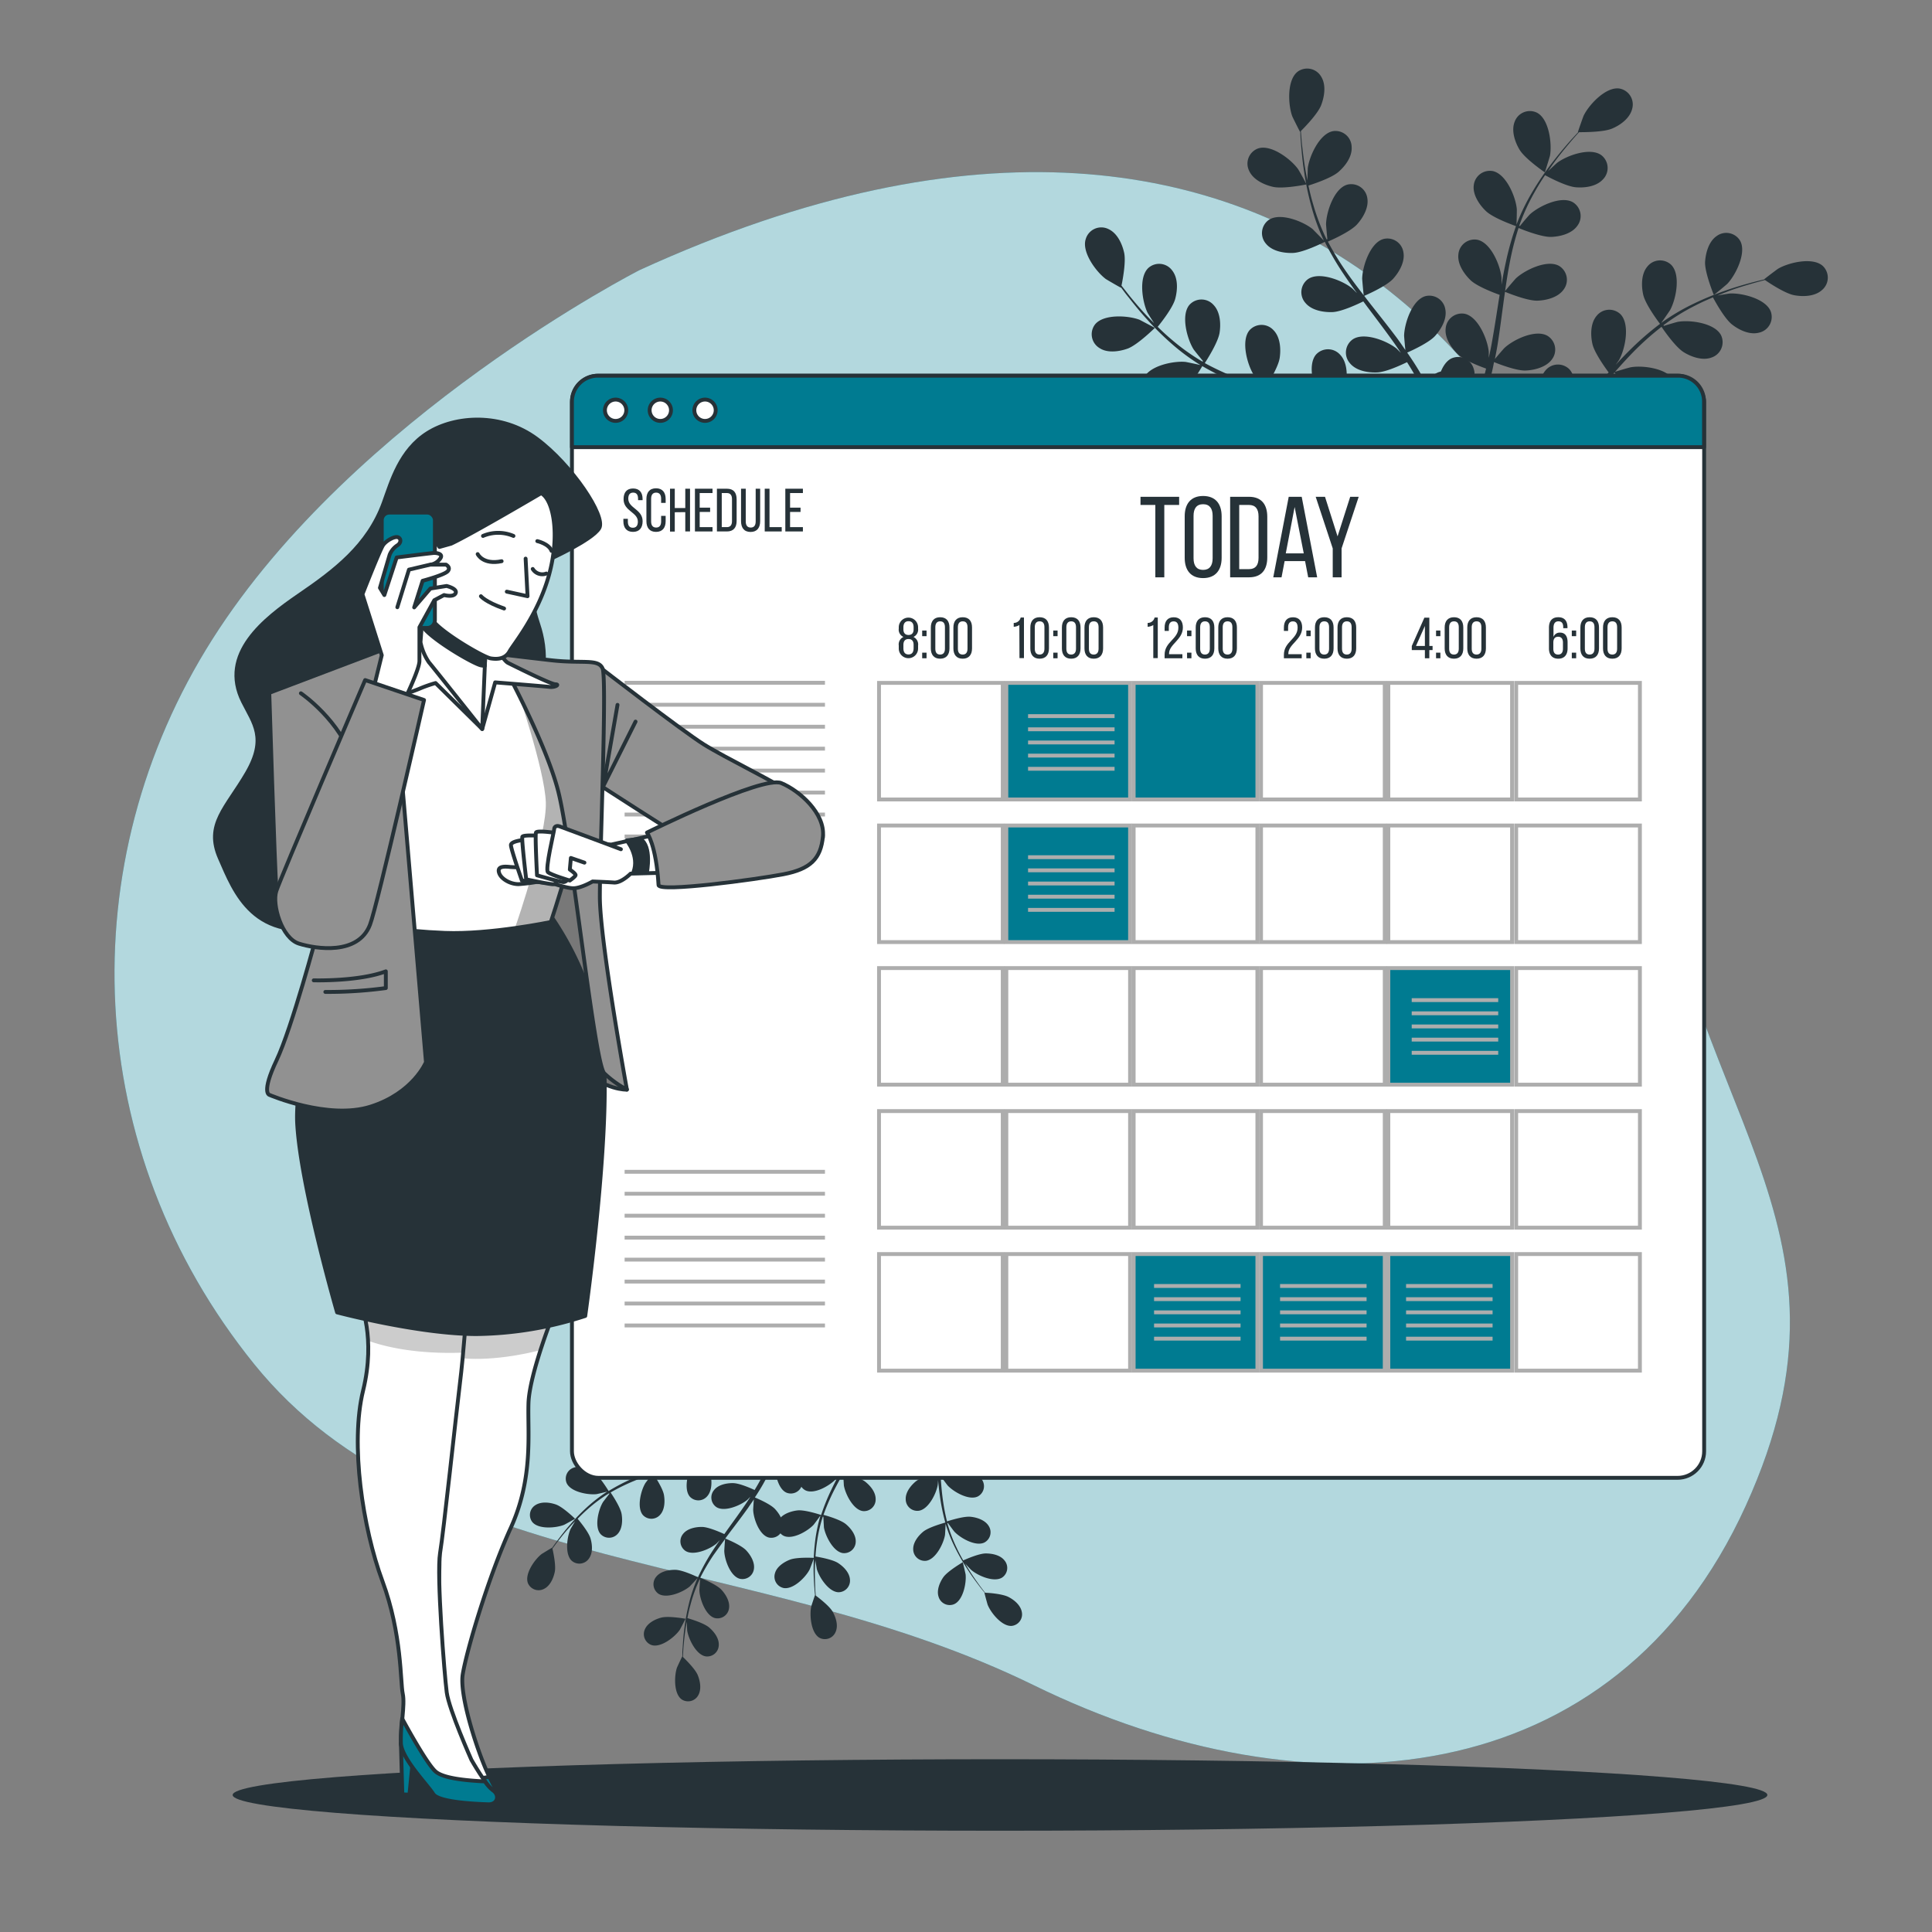 
<svg class="animated" id="freepik_stories-schedule" xmlns="http://www.w3.org/2000/svg" xmlns:xlink="http://www.w3.org/1999/xlink" viewBox="0 0 500 500" version="1.1" xmlns:svgjs="http://svgjs.com/svgjs"><rect x="0" y="0" width="500" height="500" fill="#808080" stroke="none"/><g id="freepik--background-simple--inject-22" class="animable" style="transform-origin: 246.432px 250.473px;"><path d="M165.52,69.9S91.77,107.48,55,165.39,21.1,297.74,65.81,353.06s130.14,48,201.68,83.05S418,463.93,451.79,389.72s-17.18-101.94-26-187.82S339.66-9.74,165.52,69.9Z" style="fill: rgb(0, 123, 145); transform-origin: 246.432px 250.473px;" id="elwg0z2chz38r" class="animable"></path><g id="elqp8dcov388"><path d="M165.52,69.9S91.77,107.48,55,165.39,21.1,297.74,65.81,353.06s130.14,48,201.68,83.05S418,463.93,451.79,389.72s-17.18-101.94-26-187.82S339.66-9.74,165.52,69.9Z" style="fill: rgb(255, 255, 255); opacity: 0.7; transform-origin: 246.432px 250.473px;" class="animable"></path></g></g><g id="freepik--Floor--inject-22" class="animable" style="transform-origin: 258.8px 464.54px;"><ellipse cx="258.8" cy="464.54" rx="198.59" ry="9.25" style="fill: rgb(38, 50, 56); transform-origin: 258.8px 464.54px;" id="ele5mol9fom58" class="animable"></ellipse></g><g id="freepik--Plants--inject-22" class="animable" style="transform-origin: 304.738px 229.023px;"><path d="M393.26,38.74c1.42,2.38,6.55,5.87,6.55,5.88s1.28-4.08,1.33-4.35c.54-3.11-.23-9.44-3.35-11.09A4.18,4.18,0,0,0,392,31.49C391.07,33.81,392.05,36.72,393.26,38.74Z" style="fill: rgb(38, 50, 56); transform-origin: 396.465px 36.681px;" id="elqqdttp7ag9h" class="animable"></path><path d="M443.54,76.34c0,.06,3.31-2.7,3.5-2.9,2.17-2.29,5-8,3.33-11.09a4.18,4.18,0,0,0-6.1-1.26c-2.06,1.41-2.85,4.38-3,6.74C441.18,70.59,443.54,76.34,443.54,76.34Z" style="fill: rgb(38, 50, 56); transform-origin: 446.071px 68.306px;" id="ele3h2xsm2vmg" class="animable"></path><path d="M384.55,54.62c1.92,1.84,7.36,3.75,7.79,3.9A73.17,73.17,0,0,0,389.68,68c-.41,1.87-.76,3.78-1.09,5.69,0-.89,0-1.7,0-1.81-.29-3.14-2.7-9-6.16-9.81a4.19,4.19,0,0,0-5,3.76c-.29,2.48,1.42,5,3.12,6.66s6.33,3.38,7.56,3.82c-.12.74-.25,1.47-.36,2.21-.55,3.53-1.09,7-1.72,10.5-.22,1.21-.48,2.4-.74,3.58,0-.79,0-1.46,0-1.56-.29-3.15-2.7-9-6.15-9.82a4.2,4.2,0,0,0-5,3.76c-.29,2.48,1.42,5,3.12,6.67s5.89,3.21,7.34,3.74c-.3,1.2-.6,2.42-.95,3.57-.25.79-.44,1.56-.74,2.34l-.84,2.29c-.58,1.44-1.17,2.93-1.78,4.32-.41,1-.82,1.89-1.23,2.81.23-1.2.64-3.57.65-3.77.19-3.15-1.3-9.35-4.6-10.63a4.18,4.18,0,0,0-5.47,3c-.67,2.41.64,5.19,2.07,7.06,1.58,2.06,6.46,4.69,7.07,5-.69,1.52-1.37,3-2,4.39-1.92,4-3.7,7.43-5.12,10l1.93,1.38c1.39-2.69,3.17-6.26,5.09-10.52.71-1.54,1.43-3.21,2.15-4.93a48.77,48.77,0,0,0,5.26,1c.33,2.64,2.77,7.2,3.09,7.79-1.42.9-2.8,1.75-4.12,2.54-3.76,2.26-7.06,4.08-9.65,5.46l2.1,1.5c2.42-1.38,5.36-3.1,8.64-5.17,1.45-.91,3-1.9,4.52-2.94.46.5,4.25,4.56,6.64,5.57,2.18.92,5.2,1.48,7.36.23a4.19,4.19,0,0,0,1.48-6.05c-2.07-2.87-8.45-2.74-11.45-1.77-.18.06-2,.9-3.19,1.45.64-.42,1.25-.83,1.9-1.28,1.28-.87,2.54-1.78,3.89-2.76l1.93-1.5c.65-.48,1.28-1.08,1.94-1.62,1.48-1.3,2.92-2.68,4.34-4.1.77,1.12,3.56,5.06,5.58,6.3s4.91,2.24,7.23,1.33a4.17,4.17,0,0,0,2.38-5.75c-1.61-3.14-7.93-4-11.05-3.48-.19,0-2.38.65-3.58,1,.84-.87,1.69-1.72,2.52-2.62,2.39-2.6,4.73-5.31,7.08-8l2.17-2.45c.27.4,3.48,5.16,5.74,6.55,2,1.23,4.92,2.24,7.24,1.33a4.19,4.19,0,0,0,2.38-5.75c-1.61-3.15-7.93-4-11.05-3.48-.23,0-3.39.93-4.18,1.2,1.59-1.8,3.2-3.57,4.85-5.26A74,74,0,0,1,430,84.58c.13.19,3.46,5.17,5.78,6.59,2,1.23,4.91,2.24,7.24,1.33a4.18,4.18,0,0,0,2.38-5.75c-1.62-3.14-7.94-4-11.05-3.48-.21,0-2.61.72-3.75,1.07l-.09-.18a53.86,53.86,0,0,1,8.17-5.06c1.57-.82,3.11-1.5,4.63-2.14.53,1,3,5.49,4.92,7s4.64,2.77,7.05,2.12a4.17,4.17,0,0,0,3-5.45c-1.26-3.31-7.45-4.84-10.6-4.67-.17,0-1.91.29-3.17.52.69-.28,1.4-.58,2.07-.83,2.49-1,4.84-1.67,6.92-2.29,1.19-.34,2.27-.63,3.28-.89,1,.71,5.19,3.49,7.56,3.93s5.39.32,7.23-1.37a4.18,4.18,0,0,0,.15-6.22c-2.64-2.35-8.84-.86-11.56.74-.23.14-3.66,2.72-3.61,2.76l.06,0c-1,.23-2,.49-3.17.79-2.1.57-4.47,1.24-7,2.14a75.88,75.88,0,0,0-8,3.3A54.93,54.93,0,0,0,430,83.51l-.09.07c.61-.83,2.26-3.22,2.36-3.42,1.49-2.78,2.74-9,.28-11.58a4.19,4.19,0,0,0-6.21.4c-1.61,1.91-1.59,5-1.08,7.28.59,2.6,4.07,7.19,4.35,7.56a74.66,74.66,0,0,0-7.48,6.46c-1.37,1.34-2.71,2.74-4,4.15.51-.73,1-1.4,1-1.49,1.49-2.79,2.74-9,.28-11.59a4.19,4.19,0,0,0-6.21.4c-1.62,1.91-1.59,5-1.08,7.28s3.42,6.31,4.2,7.36c-.51.54-1,1.09-1.52,1.64-2.4,2.64-4.79,5.28-7.22,7.81-.85.89-1.73,1.73-2.6,2.58.45-.66.83-1.21.88-1.3,1.49-2.79,2.73-9,.27-11.58a4.18,4.18,0,0,0-6.21.39c-1.61,1.91-1.59,5-1.07,7.28s3.13,5.93,4,7.17c-.91.84-1.83,1.69-2.76,2.46-.65.52-1.23,1.06-1.91,1.54l-2,1.45c-1.28.88-2.6,1.8-3.87,2.62-.88.58-1.73,1.12-2.58,1.67.86-.88,2.51-2.63,2.63-2.79a16.29,16.29,0,0,0,2.82-7.7,4.86,4.86,0,0,0,.49-.78,4.19,4.19,0,0,0-2.1-5.87c-3.31-1.24-8.55,2.38-10.52,4.85-.12.14-1.2,1.87-1.86,3,.29-.71.58-1.39.88-2.12.58-1.44,1.13-2.89,1.72-4.45.25-.76.52-1.53.78-2.31s.47-1.61.72-2.43c.52-1.89,1-3.84,1.36-5.81,1.26.51,5.76,2.26,8.13,2.18S400.2,95,401.64,93a4.18,4.18,0,0,0-1.19-6.11c-3.08-1.74-8.82,1-11.13,3.19-.15.14-1.64,1.86-2.44,2.83.24-1.19.47-2.37.67-3.58.56-3.49,1-7,1.49-10.57.14-1.09.3-2.16.45-3.24.45.18,5.75,2.38,8.41,2.29,2.35-.08,5.33-.84,6.77-2.88a4.2,4.2,0,0,0-1.19-6.12c-3.08-1.73-8.82,1.06-11.13,3.2-.18.16-2.32,2.65-2.83,3.31.34-2.38.7-4.75,1.15-7.06A72.51,72.51,0,0,1,393,59c.21.09,5.73,2.4,8.45,2.31,2.35-.08,5.33-.84,6.77-2.88a4.18,4.18,0,0,0-1.19-6.11c-3.08-1.73-8.82,1.05-11.13,3.19-.15.14-1.79,2-2.54,3l-.18-.1a54.29,54.29,0,0,1,4-8.73c.86-1.54,1.77-3,2.68-4.34,1,.54,5.52,2.94,8,3.13s5.4-.25,7.05-2.12a4.19,4.19,0,0,0-.51-6.21c-2.87-2.06-8.88.08-11.42,2-.14.1-1.43,1.29-2.35,2.18.42-.61.85-1.25,1.26-1.83,1.56-2.17,3.12-4.07,4.52-5.73.8-.94,1.54-1.78,2.24-2.55,1.25,0,6.25,0,8.47-.9s4.68-2.71,5.28-5.13a4.18,4.18,0,0,0-3.31-5.27c-3.5-.5-7.85,4.16-9.23,7-.12.24-1.56,4.29-1.49,4.29h.07c-.69.73-1.42,1.53-2.21,2.41-1.43,1.63-3,3.5-4.65,5.65a75.05,75.05,0,0,0-4.87,7.17,53.89,53.89,0,0,0-4.25,8.72.36.36,0,0,0,0,.11c.06-1,.11-3.93.09-4.16-.29-3.14-2.7-9-6.15-9.81a4.19,4.19,0,0,0-5,3.76C381.14,50.43,382.85,53,384.55,54.62Z" style="fill: rgb(38, 50, 56); transform-origin: 421.247px 76.431px;" id="el1h1jhw3fdox" class="animable"></path><path d="M291.88,90.2c2.6-1,7-5.35,7-5.35s-3.77-2-4-2.11c-2.95-1.11-9.31-1.52-11.51,1.25a4.18,4.18,0,0,0,1.2,6.1C286.62,91.44,289.67,91,291.88,90.2Z" style="fill: rgb(38, 50, 56); transform-origin: 290.706px 86.424px;" id="elw8195xjqath" class="animable"></path><path d="M338.11,47.73c.07,0-2-3.76-2.2-4-1.85-2.56-6.93-6.41-10.29-5.32a4.18,4.18,0,0,0-2.36,5.76c1,2.29,3.78,3.62,6.08,4.16C332,49,338.11,47.73,338.11,47.73Z" style="fill: rgb(38, 50, 56); transform-origin: 330.477px 43.373px;" id="elz7o7eqgaj1l" class="animable"></path><path d="M305.87,101.69c2.17-1.55,5.05-6.54,5.28-6.94A74.48,74.48,0,0,0,320,99.13c1.77.75,3.58,1.44,5.4,2.12-.88-.19-1.67-.35-1.78-.36-3.14-.29-9.39,1-10.78,4.25a4.19,4.19,0,0,0,2.78,5.57c2.38.74,5.21-.47,7.13-1.84s4.49-5.6,5.14-6.72l2.1.76c3.37,1.19,6.74,2.37,10,3.62,1.15.45,2.26.92,3.38,1.4-.77-.17-1.43-.3-1.53-.31-3.15-.29-9.39,1-10.78,4.24a4.18,4.18,0,0,0,2.77,5.58c2.39.74,5.21-.47,7.13-1.84s4.24-5.19,5-6.52c1.13.52,2.27,1,3.34,1.59.72.4,1.45.73,2.16,1.17l2.1,1.24c1.31.84,2.66,1.69,3.91,2.54.88.59,1.71,1.16,2.54,1.74-1.14-.45-3.39-1.29-3.59-1.34-3.06-.77-9.43-.45-11.3,2.56a4.18,4.18,0,0,0,1.9,5.92c2.25,1.1,5.22.33,7.33-.73,2.31-1.17,5.8-5.48,6.23-6,1.37,1,2.7,1.9,3.94,2.81,3.61,2.64,6.62,5,8.91,6.88l1.71-1.63c-2.39-1.87-5.57-4.28-9.4-7-1.39-1-2.9-2-4.46-3a44.74,44.74,0,0,0,1.92-5c2.66.16,7.59-1.4,8.23-1.6.62,1.55,1.21,3.07,1.74,4.52,1.52,4.11,2.7,7.69,3.58,10.49l1.86-1.79c-.9-2.63-2.06-5.84-3.49-9.45-.62-1.58-1.31-3.26-2.05-5,.58-.36,5.27-3.33,6.7-5.5,1.3-2,2.41-4.84,1.58-7.19a4.18,4.18,0,0,0-5.67-2.57c-3.2,1.5-4.25,7.79-3.84,10.92,0,.19.5,2.16.83,3.4-.3-.7-.59-1.38-.91-2.1-.62-1.42-1.29-2.82-2-4.33-.36-.72-.74-1.44-1.11-2.17s-.83-1.46-1.24-2.21c-1-1.69-2.09-3.36-3.23-5,1.25-.55,5.64-2.56,7.23-4.32s3.11-4.41,2.64-6.86a4.18,4.18,0,0,0-5.21-3.41c-3.39,1-5.39,7.06-5.46,10.22,0,.2.2,2.47.33,3.71-.69-1-1.37-2-2.1-3-2.12-2.83-4.34-5.63-6.55-8.43-.68-.86-1.35-1.72-2-2.59.44-.19,5.71-2.47,7.49-4.43,1.58-1.75,3.11-4.42,2.65-6.87a4.18,4.18,0,0,0-5.22-3.4c-3.38,1-5.38,7.06-5.45,10.22,0,.23.29,3.5.4,4.33-1.47-1.9-2.92-3.81-4.27-5.74a73.65,73.65,0,0,1-5-8.15c.2-.09,5.72-2.44,7.54-4.46,1.58-1.74,3.11-4.41,2.65-6.86a4.2,4.2,0,0,0-5.22-3.41c-3.39,1-5.38,7.07-5.45,10.22,0,.21.21,2.7.35,3.88l-.2.06a54.5,54.5,0,0,1-3.46-9c-.51-1.69-.9-3.33-1.25-4.94,1.08-.34,5.95-1.92,7.8-3.55s3.58-4,3.38-6.53a4.19,4.19,0,0,0-4.81-4c-3.48.63-6.12,6.43-6.54,9.56,0,.17-.07,1.93-.08,3.21-.14-.73-.31-1.48-.43-2.18-.48-2.64-.75-5.07-1-7.23-.12-1.24-.2-2.35-.27-3.39.88-.88,4.39-4.45,5.25-6.71s1.32-5.24,0-7.36a4.18,4.18,0,0,0-6.09-1.29c-2.8,2.16-2.48,8.53-1.41,11.5.09.25,2,4.1,2.05,4.06l.05-.06c0,1,.1,2.09.19,3.26.18,2.17.4,4.63.82,7.28a72.34,72.34,0,0,0,1.76,8.49,54.27,54.27,0,0,0,3.29,9.12l.06.1c-.71-.76-2.75-2.81-2.92-3-2.46-2-8.38-4.36-11.33-2.41a4.18,4.18,0,0,0-.76,6.18c1.58,1.93,4.6,2.48,7,2.39,2.66-.09,7.82-2.66,8.23-2.87a72.74,72.74,0,0,0,5,8.54c1.06,1.6,2.19,3.17,3.33,4.74-.63-.64-1.19-1.2-1.28-1.27-2.46-2-8.38-4.36-11.33-2.41a4.18,4.18,0,0,0-.76,6.18c1.58,1.93,4.6,2.48,7,2.4s6.83-2.19,8-2.77c.45.6.88,1.2,1.33,1.79,2.15,2.86,4.31,5.7,6.34,8.54.72,1,1.39,2,2.06,3l-1.11-1.11c-2.46-2-8.38-4.35-11.33-2.41a4.18,4.18,0,0,0-.76,6.18c1.57,1.94,4.6,2.49,7,2.4s6.4-2,7.79-2.66c.66,1.06,1.32,2.12,1.91,3.17.38.73.8,1.41,1.15,2.16s.72,1.47,1.07,2.2c.63,1.42,1.28,2.88,1.86,4.28.41,1,.78,1.91,1.16,2.85-.7-1-2.12-3-2.25-3.1a16.32,16.32,0,0,0-7.05-4.2,4.43,4.43,0,0,0-.68-.62,4.18,4.18,0,0,0-6.15,1c-1.83,3,.75,8.85,2.82,11.23.12.14,1.62,1.52,2.57,2.38-.64-.42-1.25-.83-1.91-1.25-1.31-.84-2.64-1.65-4.06-2.51l-2.13-1.2c-.7-.42-1.5-.77-2.25-1.15-1.77-.87-3.6-1.66-5.46-2.42.73-1.14,3.28-5.24,3.64-7.58s.16-5.4-1.58-7.19a4.19,4.19,0,0,0-6.23,0c-2.27,2.71-.59,8.86,1.09,11.53.1.17,1.53,2,2.33,2.91-1.13-.44-2.25-.89-3.4-1.31-3.32-1.19-6.72-2.3-10.11-3.42l-3.1-1c.26-.4,3.4-5.21,3.8-7.84.35-2.33.16-5.4-1.58-7.18a4.19,4.19,0,0,0-6.23,0c-2.27,2.71-.59,8.87,1.09,11.54.12.2,2.17,2.76,2.73,3.39-2.28-.78-4.54-1.56-6.73-2.43a75.61,75.61,0,0,1-8.66-4c.12-.19,3.42-5.2,3.83-7.88.36-2.33.16-5.4-1.58-7.19a4.19,4.19,0,0,0-6.23,0c-2.27,2.71-.59,8.86,1.09,11.53.11.18,1.67,2.13,2.43,3l-.13.16a54,54,0,0,1-7.83-5.57c-1.36-1.13-2.6-2.29-3.77-3.44.71-.87,3.91-4.88,4.54-7.25s.76-5.35-.78-7.32a4.18,4.18,0,0,0-6.19-.65c-2.56,2.45-1.56,8.75-.19,11.59.08.15,1,1.64,1.71,2.71-.52-.53-1.07-1.06-1.56-1.58-1.85-1.93-3.43-3.81-4.8-5.49-.78-1-1.46-1.85-2.1-2.68.26-1.22,1.21-6.13.69-8.49s-1.8-5.1-4.07-6.14A4.19,4.19,0,0,0,281,61.83c-1.14,3.35,2.64,8.48,5.17,10.37.22.16,3.93,2.32,3.95,2.26s0-.06,0-.08c.59.82,1.23,1.69,2,2.62,1.34,1.71,2.88,3.63,4.69,5.61a74.12,74.12,0,0,0,6.15,6.12,54.8,54.8,0,0,0,7.78,5.79l.11,0c-1-.24-3.85-.84-4.07-.86-3.14-.29-9.39,1-10.78,4.24a4.19,4.19,0,0,0,2.78,5.58C301.13,104.27,304,103.06,305.87,101.69Z" style="fill: rgb(38, 50, 56); transform-origin: 331.214px 72.602px;" id="elacmxrfrrgr" class="animable"></path><path d="M143.84,389.35c1.86.64,5,3.71,5,3.71s-2.66,1.49-2.84,1.56c-2.09.84-6.62,1.23-8.23-.71a3,3,0,0,1,.77-4.37C140.07,388.54,142.25,388.8,143.84,389.35Z" style="fill: rgb(38, 50, 56); transform-origin: 142.992px 392.087px;" id="elbdg39zwa4n" class="animable"></path><path d="M177.43,418.94s-1.4,2.71-1.51,2.87c-1.28,1.85-4.85,4.67-7.26,3.94a3,3,0,0,1-1.77-4.07c.69-1.64,2.64-2.63,4.27-3.05C173.07,418.14,177.43,418.94,177.43,418.94Z" style="fill: rgb(38, 50, 56); transform-origin: 172.028px 422.17px;" id="el3kbn69nluc6" class="animable"></path><path d="M153.64,381c1.57,1.07,3.7,4.59,3.87,4.87a52.65,52.65,0,0,1,6.25-3.26c1.25-.55,2.53-1.08,3.81-1.58-.62.14-1.18.27-1.26.27-2.23.26-6.7-.56-7.75-2.86a3,3,0,0,1,1.9-4c1.69-.57,3.72.25,5.11,1.2s3.29,3.93,3.77,4.72l1.49-.58c2.38-.9,4.76-1.79,7.07-2.73.82-.33,1.61-.69,2.4-1l-1.09.24c-2.24.25-6.71-.57-7.75-2.87a3,3,0,0,1,1.9-4c1.68-.57,3.71.26,5.1,1.2s3.1,3.64,3.69,4.58c.79-.39,1.6-.78,2.35-1.19.51-.29,1-.54,1.52-.86l1.48-.92c.92-.61,1.88-1.25,2.76-1.87L192,369c-.81.34-2.4,1-2.54,1-2.17.59-6.72.45-8.09-1.66a3,3,0,0,1,1.27-4.26c1.58-.81,3.71-.31,5.23.42s4.21,3.82,4.53,4.2c1-.7,1.9-1.4,2.77-2.06,2.53-1.94,4.64-3.68,6.25-5l1.24,1.14c-1.68,1.36-3.91,3.13-6.6,5.09-1,.72-2,1.47-3.13,2.22a32.71,32.71,0,0,1,1.44,3.53,21.78,21.78,0,0,1,5.89,1c.42-1.12.82-2.21,1.17-3.25,1-2.95,1.82-5.52,2.4-7.53l1.35,1.24c-.6,1.89-1.38,4.2-2.34,6.8-.42,1.13-.89,2.34-1.39,3.58.42.24,3.81,2.29,4.86,3.82s1.79,3.41,1.23,5.1a3,3,0,0,1-4,1.92c-2.3-1-3.15-5.5-2.91-7.74,0-.13.33-1.54.55-2.43-.21.5-.4,1-.62,1.51-.42,1-.88,2-1.36,3.12-.25.51-.5,1-.76,1.56s-.57,1.06-.85,1.59c-.69,1.23-1.44,2.43-2.23,3.63.9.38,4.06,1.75,5.22,3s2.28,3.1,2,4.86a3,3,0,0,1-3.66,2.5c-2.43-.66-3.95-4.95-4-7.2,0-.14.1-1.76.18-2.65-.48.72-1,1.43-1.46,2.14-1.47,2.05-3,4.08-4.55,6.11-.47.62-.93,1.25-1.39,1.87.32.13,4.11,1.68,5.41,3.06,1.15,1.22,2.28,3.1,2,4.85a3,3,0,0,1-3.67,2.5c-2.43-.66-3.94-4.95-4-7.2,0-.17.15-2.5.22-3.09-1,1.37-2,2.75-3,4.15a54.48,54.48,0,0,0-3.44,5.88c.15.06,4.12,1.66,5.45,3.07,1.15,1.22,2.28,3.1,2,4.86a3,3,0,0,1-3.67,2.5c-2.43-.67-3.94-5-4-7.2,0-.15.11-1.93.19-2.77l-.14,0a38.23,38.23,0,0,0-2.33,6.44c-.34,1.21-.6,2.39-.82,3.55.77.22,4.27,1.27,5.61,2.41s2.61,2.83,2.51,4.6a3,3,0,0,1-3.37,2.89c-2.49-.39-4.46-4.49-4.81-6.71,0-.12-.07-1.37-.1-2.29-.09.53-.2,1.06-.27,1.56-.3,1.89-.46,3.63-.59,5.17-.07.88-.11,1.68-.14,2.42.64.62,3.19,3.11,3.84,4.71s1,3.71.11,5.24a3,3,0,0,1-4.32,1c-2-1.49-1.9-6-1.18-8.17.07-.19,1.37-3,1.4-2.93l0,0c0-.72,0-1.49.09-2.33.09-1.55.21-3.3.47-5.19a54.63,54.63,0,0,1,1.13-6.08,39.27,39.27,0,0,1,2.21-6.56.25.25,0,0,0,0-.07c-.49.55-1.91,2.05-2,2.15-1.73,1.45-5.91,3.23-8.05,1.89a3,3,0,0,1-.63-4.4c1.1-1.4,3.24-1.83,4.93-1.81,1.89,0,5.61,1.79,5.9,1.93A53.62,53.62,0,0,1,184,402c.74-1.16,1.52-2.3,2.31-3.43-.44.46-.84.87-.9.92-1.72,1.45-5.91,3.23-8,1.89a3,3,0,0,1-.63-4.4c1.09-1.4,3.24-1.83,4.92-1.81s4.91,1.46,5.75,1.85l.92-1.29c1.49-2.07,3-4.13,4.4-6.19.49-.72,1-1.46,1.42-2.19-.39.41-.72.76-.78.8-1.73,1.45-5.91,3.23-8,1.89a3,3,0,0,1-.63-4.39c1.09-1.41,3.24-1.84,4.92-1.82s4.59,1.32,5.59,1.78c.46-.76.91-1.52,1.32-2.28.26-.53.55-1,.79-1.56s.49-1.06.73-1.58c.42-1,.87-2.08,1.26-3.08.28-.7.53-1.37.78-2.05-.48.73-1.46,2.13-1.56,2.24a11.47,11.47,0,0,1-4.95,3.1,4.06,4.06,0,0,1-.48.45,3,3,0,0,1-4.4-.6c-1.35-2.13.41-6.32,1.84-8.06.09-.1,1.13-1.1,1.8-1.73-.45.31-.88.61-1.35.92-.91.62-1.85,1.21-2.85,1.85l-1.5.89c-.49.31-1.06.57-1.59.85-1.24.65-2.54,1.24-3.86,1.8.54.81,2.42,3.7,2.71,5.36s.2,3.85-1,5.15a3,3,0,0,1-4.44.06c-1.65-1.9-.55-6.31.61-8.24.07-.12,1.06-1.41,1.61-2.11-.79.34-1.58.67-2.4,1-2.35.9-4.76,1.74-7.16,2.59-.73.25-1.46.52-2.19.79.19.28,2.5,3.66,2.82,5.53.29,1.65.2,3.84-1,5.14a3,3,0,0,1-4.43.07c-1.66-1.9-.56-6.31.6-8.24.08-.15,1.51-2,1.89-2.46-1.61.59-3.21,1.18-4.76,1.84a50.26,50.26,0,0,0-6.11,3c.09.13,2.51,3.65,2.85,5.56.28,1.65.19,3.84-1,5.14a3,3,0,0,1-4.44.07c-1.66-1.9-.56-6.31.6-8.24.08-.13,1.16-1.54,1.69-2.2l-.1-.11a38.47,38.47,0,0,0-5.5,4.08c-.95.83-1.81,1.67-2.63,2.51.51.61,2.85,3.42,3.34,5.1s.62,3.81-.44,5.23a3,3,0,0,1-4.41.55c-1.86-1.7-1.25-6.2-.31-8.25.05-.11.7-1.18,1.18-2-.36.38-.75.77-1.09,1.15-1.29,1.4-2.38,2.77-3.34,4-.54.69-1,1.34-1.45,1.94.2.86.95,4.35.61,6s-1.2,3.66-2.81,4.43a3,3,0,0,1-4.16-1.53c-.86-2.37,1.76-6.09,3.53-7.47.16-.12,2.77-1.71,2.78-1.67v0c.41-.59.86-1.22,1.36-1.89.93-1.24,2-2.64,3.26-4.07a53.55,53.55,0,0,1,4.3-4.45A39,39,0,0,1,157.2,386l.07,0c-.71.19-2.73.66-2.88.68-2.24.25-6.71-.57-7.75-2.87a3,3,0,0,1,1.89-4C150.22,379.18,152.25,380,153.64,381Z" style="fill: rgb(38, 50, 56); transform-origin: 172.087px 400.971px;" id="el5xhtqzp022a" class="animable"></path><path d="M204.42,403.65c1.84-.73,6.26-.47,6.26-.47s-1.06,2.86-1.15,3c-1,2-4.23,5.23-6.72,4.8a3,3,0,0,1-2.25-3.82C201,405.48,202.86,404.26,204.42,403.65Z" style="fill: rgb(38, 50, 56); transform-origin: 205.553px 407.077px;" id="eleb34duk1uls" class="animable"></path><path d="M249.18,404.3s.7,3,.72,3.16c.23,2.24-.64,6.7-3,7.71a3,3,0,0,1-4-1.94c-.55-1.69.3-3.72,1.26-5.09C245.35,406.52,249.18,404.3,249.18,404.3Z" style="fill: rgb(38, 50, 56); transform-origin: 246.331px 409.844px;" id="elfd2rob7h5m" class="animable"></path><path d="M206.41,390.89c1.89-.2,5.79,1.09,6.1,1.19a52.94,52.94,0,0,1,2.64-6.54c.58-1.23,1.22-2.46,1.86-3.68-.37.51-.72,1-.77,1-1.54,1.64-5.47,3.93-7.75,2.86a3,3,0,0,1-1.17-4.29c.91-1.52,3-2.22,4.66-2.4s5.05.84,5.94,1.13l.75-1.4c1.23-2.24,2.46-4.46,3.6-6.68.41-.78.77-1.56,1.14-2.35-.33.46-.62.84-.67.89-1.53,1.65-5.47,3.93-7.75,2.86a3,3,0,0,1-1.17-4.28c.92-1.53,3-2.22,4.67-2.4s4.72.74,5.77,1.08c.35-.82.71-1.63,1-2.44.2-.55.43-1.07.59-1.64s.36-1.11.53-1.66c.3-1.07.61-2.16.88-3.21.19-.73.35-1.43.52-2.13-.39.78-1.19,2.3-1.27,2.42-1.27,1.86-4.81,4.71-7.23,4a3,3,0,0,1-1.8-4.06c.67-1.64,2.62-2.65,4.25-3.08,1.79-.48,5.68.16,6.17.24.28-1.16.54-2.29.76-3.36.67-3.12,1.14-5.81,1.48-7.9l1.68.07c-.38,2.12-.93,4.91-1.7,8.15-.28,1.18-.59,2.44-.93,3.73a30.84,30.84,0,0,1,3.38,1.74,21.58,21.58,0,0,1,5.14-3c-.41-1.13-.82-2.21-1.22-3.23-1.14-2.91-2.21-5.38-3.08-7.29l1.84.07c.77,1.83,1.68,4.08,2.63,6.69.43,1.13.85,2.36,1.28,3.62.48-.08,4.38-.73,6.17-.26,1.63.43,3.58,1.43,4.26,3.08a3,3,0,0,1-1.8,4.06c-2.42.72-6-2.13-7.23-4-.08-.11-.76-1.39-1.17-2.2.17.51.34,1,.51,1.55.34,1.05.66,2.11,1,3.25.14.56.29,1.12.43,1.68s.26,1.18.39,1.77c.27,1.37.49,2.78.67,4.2.92-.3,4.21-1.31,5.89-1.13s3.75.87,4.67,2.4a3,3,0,0,1-1.16,4.28c-2.28,1.08-6.22-1.2-7.75-2.84-.1-.11-1.07-1.41-1.59-2.14.1.86.21,1.71.29,2.58.22,2.51.36,5.06.52,7.6,0,.78.1,1.55.15,2.33.33-.11,4.22-1.4,6.1-1.2,1.67.18,3.75.87,4.67,2.39a3,3,0,0,1-1.16,4.29c-2.28,1.07-6.22-1.2-7.76-2.85-.11-.12-1.51-2-1.84-2.49.12,1.71.25,3.41.45,5.08a54.39,54.39,0,0,0,1.21,6.7c.16-.05,4.21-1.41,6.13-1.2,1.67.17,3.75.87,4.67,2.39a3,3,0,0,1-1.16,4.29c-2.28,1.07-6.22-1.2-7.75-2.85-.1-.11-1.17-1.54-1.66-2.23l-.13.06a37.79,37.79,0,0,0,2.42,6.42c.53,1.14,1.1,2.2,1.68,3.22.73-.33,4.08-1.81,5.83-1.81s3.83.45,4.9,1.87a3,3,0,0,1-.68,4.38c-2.15,1.32-6.31-.51-8-2-.09-.08-1-1-1.56-1.67.27.45.54.93.81,1.36,1,1.63,2,3.05,2.91,4.31.52.71,1,1.34,1.47,1.93.88,0,4.44.28,6,1.07s3.18,2.17,3.49,3.92a3,3,0,0,1-2.63,3.58c-2.51.18-5.37-3.36-6.21-5.45-.07-.18-.88-3.13-.83-3.13h.05c-.46-.55-.94-1.15-1.45-1.82-.94-1.24-2-2.65-3-4.26a52.85,52.85,0,0,1-3.09-5.35,38.92,38.92,0,0,1-2.58-6.42s0-.06,0-.08c0,.74-.12,2.8-.15,3-.37,2.22-2.39,6.29-4.88,6.66a3,3,0,0,1-3.34-2.93c-.08-1.78,1.27-3.51,2.56-4.58,1.46-1.21,5.43-2.29,5.75-2.38a52.35,52.35,0,0,1-1.41-6.9c-.19-1.36-.34-2.73-.48-4.11,0,.64-.06,1.21-.08,1.29-.37,2.22-2.39,6.29-4.88,6.66A3,3,0,0,1,234.4,388c-.08-1.77,1.27-3.5,2.56-4.58s4.68-2.07,5.57-2.32c0-.53-.09-1.06-.14-1.59-.21-2.54-.41-5.07-.68-7.55-.09-.88-.22-1.74-.34-2.59,0,.56-.06,1-.07,1.11-.37,2.22-2.39,6.3-4.89,6.66a3,3,0,0,1-3.33-2.93c-.08-1.77,1.27-3.5,2.56-4.57s4.35-2,5.41-2.29c-.15-.87-.3-1.75-.49-2.59-.14-.57-.24-1.13-.41-1.7l-.48-1.67c-.34-1.06-.68-2.15-1-3.17-.24-.71-.49-1.38-.73-2.06.1.87.27,2.58.27,2.72a11.54,11.54,0,0,1-1.76,5.57,3.52,3.52,0,0,1-.06.66,3,3,0,0,1-3.74,2.4c-2.41-.74-3.8-5.07-3.83-7.32,0-.13.13-1.57.24-2.48-.15.52-.28,1-.43,1.57-.29,1.07-.62,2.13-1,3.27-.18.54-.37,1.09-.56,1.64s-.43,1.12-.65,1.68c-.53,1.3-1.13,2.59-1.76,3.88.93.26,4.24,1.23,5.54,2.31s2.65,2.79,2.57,4.57a3,3,0,0,1-3.33,2.94c-2.5-.37-4.52-4.43-4.9-6.65,0-.14-.11-1.77-.14-2.66-.39.77-.77,1.54-1.19,2.31-1.2,2.21-2.48,4.42-3.76,6.62l-1.15,2c.33.09,4.29,1.16,5.74,2.36s2.65,2.8,2.58,4.58a3,3,0,0,1-3.34,2.93c-2.49-.36-4.52-4.43-4.89-6.65,0-.17-.16-2.5-.16-3.1-.84,1.49-1.67,3-2.43,4.49a55.39,55.39,0,0,0-2.69,6.26c.16,0,4.29,1.14,5.78,2.37,1.3,1.08,2.65,2.8,2.57,4.58a3,3,0,0,1-3.33,2.93c-2.49-.36-4.52-4.43-4.9-6.65,0-.14-.12-1.92-.14-2.77l-.15,0a38.51,38.51,0,0,0-1.52,6.68c-.19,1.25-.3,2.45-.37,3.62.79.13,4.39.74,5.86,1.7s2.94,2.49,3.06,4.27a3,3,0,0,1-3,3.28c-2.52-.09-5-3.91-5.6-6.07,0-.12-.24-1.36-.38-2.26,0,.53-.07,1.08-.08,1.58-.07,1.91,0,3.66.05,5.21,0,.88.1,1.67.16,2.41.71.53,3.55,2.69,4.39,4.2s1.47,3.56.75,5.19a3,3,0,0,1-4.16,1.54c-2.2-1.24-2.62-5.77-2.17-8,0-.19,1-3.1,1-3.08l0,0c-.07-.72-.14-1.49-.2-2.32-.1-1.55-.2-3.31-.17-5.22a52.31,52.31,0,0,1,.37-6.17,40.06,40.06,0,0,1,1.39-6.78l0-.08c-.42.61-1.65,2.27-1.76,2.39-1.53,1.65-5.46,3.93-7.74,2.86a3,3,0,0,1-1.17-4.28C202.66,391.77,204.74,391.08,206.41,390.89Z" style="fill: rgb(38, 50, 56); transform-origin: 232.846px 384.633px;" id="el59sy2szwidf" class="animable"></path></g><g id="freepik--Window--inject-22" class="animable" style="transform-origin: 294.525px 239.845px;"><rect x="148.02" y="97.23" width="293.01" height="285.23" rx="6.87" style="fill: rgb(255, 255, 255); stroke: rgb(38, 50, 56); stroke-linecap: round; stroke-linejoin: round; transform-origin: 294.525px 239.845px;" id="elvj91k6h6gqp" class="animable"></rect><path d="M434.35,97.23H154.72a6.7,6.7,0,0,0-6.7,6.69v11.81H441V103.92A6.7,6.7,0,0,0,434.35,97.23Z" style="fill: rgb(0, 123, 145); stroke: rgb(38, 50, 56); stroke-linecap: round; stroke-linejoin: round; transform-origin: 294.51px 106.48px;" id="eltjerfnlr7" class="animable"></path><path d="M162.08,106.16a2.76,2.76,0,1,1-2.76-2.75A2.77,2.77,0,0,1,162.08,106.16Z" style="fill: rgb(255, 255, 255); stroke: rgb(38, 50, 56); stroke-linecap: round; stroke-linejoin: round; transform-origin: 159.32px 106.17px;" id="ellxgn417msil" class="animable"></path><path d="M173.65,106.16a2.76,2.76,0,1,1-2.76-2.75A2.76,2.76,0,0,1,173.65,106.16Z" style="fill: rgb(255, 255, 255); stroke: rgb(38, 50, 56); stroke-linecap: round; stroke-linejoin: round; transform-origin: 170.89px 106.17px;" id="elhveiiukzg0d" class="animable"></path><path d="M185.22,106.16a2.76,2.76,0,1,1-2.75-2.75A2.76,2.76,0,0,1,185.22,106.16Z" style="fill: rgb(255, 255, 255); stroke: rgb(38, 50, 56); stroke-linecap: round; stroke-linejoin: round; transform-origin: 182.46px 106.17px;" id="elph897cfs3hm" class="animable"></path><path d="M299,149.41V130.68h-3.84v-2.11h10v2.11h-3.84v18.73Z" style="fill: rgb(38, 50, 56); transform-origin: 300.16px 138.99px;" id="el3lx6vj6xce5" class="animable"></path><path d="M306.6,133.6c0-3.19,1.58-5.24,4.76-5.24s4.8,2,4.8,5.24v10.77c0,3.16-1.58,5.24-4.8,5.24s-4.76-2.08-4.76-5.24Zm2.29,10.89c0,1.91.81,3,2.47,3s2.47-1.1,2.47-3v-11c0-1.88-.77-3-2.47-3s-2.47,1.13-2.47,3Z" style="fill: rgb(38, 50, 56); transform-origin: 311.38px 138.985px;" id="elwjdchgsbhcp" class="animable"></path><path d="M323.24,128.57c3.24,0,4.73,2,4.73,5.18v10.51c0,3.18-1.49,5.15-4.73,5.15h-4.88V128.57Zm0,18.72c1.67,0,2.47-1,2.47-2.94V133.63c0-1.91-.8-2.95-2.5-2.95h-2.5v16.61Z" style="fill: rgb(38, 50, 56); transform-origin: 323.165px 138.99px;" id="elircxvzu3c8l" class="animable"></path><path d="M332.46,145.21l-.8,4.2h-2.14l4-20.84h3.36l4,20.84h-2.32l-.81-4.2Zm.3-2h4.65l-2.36-12Z" style="fill: rgb(38, 50, 56); transform-origin: 335.2px 138.99px;" id="el2ti6ny256vx" class="animable"></path><path d="M344.91,141.93l-4.41-13.36h2.41l3.25,10.24,3.27-10.24h2.2l-4.43,13.36v7.48h-2.29Z" style="fill: rgb(38, 50, 56); transform-origin: 346.065px 138.99px;" id="elaoc3rklqa37" class="animable"></path><path d="M166.3,129.14v.3h-1.17v-.37c0-1-.38-1.58-1.27-1.58s-1.26.59-1.26,1.57c0,2.48,3.71,2.72,3.71,5.83,0,1.67-.8,2.76-2.49,2.76s-2.49-1.09-2.49-2.76v-.63h1.16V135c0,1,.41,1.58,1.29,1.58s1.3-.58,1.3-1.58c0-2.46-3.7-2.7-3.7-5.81,0-1.71.79-2.77,2.45-2.77S166.3,127.46,166.3,129.14Z" style="fill: rgb(38, 50, 56); transform-origin: 163.82px 132.035px;" id="eldmtiw7xju6l" class="animable"></path><path d="M172.27,129.15v1H171.1v-1.06c0-1-.39-1.6-1.29-1.6s-1.3.6-1.3,1.6v5.85c0,1,.41,1.59,1.3,1.59s1.29-.6,1.29-1.59V133.5h1.17v1.37c0,1.68-.79,2.78-2.49,2.78s-2.49-1.1-2.49-2.78v-5.72c0-1.67.79-2.78,2.49-2.78S172.27,127.48,172.27,129.15Z" style="fill: rgb(38, 50, 56); transform-origin: 169.78px 132.01px;" id="elwd7erw45lbo" class="animable"></path><path d="M174.63,132.57v5H173.4V126.48h1.23v5h2.72v-5h1.23v11.06h-1.23v-5Z" style="fill: rgb(38, 50, 56); transform-origin: 175.99px 132.025px;" id="el977pi1foag" class="animable"></path><path d="M183.78,131.38v1.11h-2.7v3.93h3.32v1.12h-4.55V126.48h4.55v1.12h-3.32v3.78Z" style="fill: rgb(38, 50, 56); transform-origin: 182.125px 132.01px;" id="el2kymtrhm45" class="animable"></path><path d="M188.13,126.48c1.72,0,2.51,1,2.51,2.75v5.58c0,1.69-.79,2.73-2.51,2.73h-2.59V126.48Zm0,9.94c.89,0,1.31-.55,1.31-1.56v-5.69c0-1-.42-1.57-1.32-1.57h-1.33v8.82Z" style="fill: rgb(38, 50, 56); transform-origin: 188.09px 132.01px;" id="elh2osxw4hvt" class="animable"></path><path d="M193,134.94c0,1,.39,1.59,1.29,1.59s1.28-.6,1.28-1.59v-8.46h1.16v8.39c0,1.68-.78,2.8-2.48,2.8s-2.47-1.12-2.47-2.8v-8.39H193Z" style="fill: rgb(38, 50, 56); transform-origin: 194.255px 132.075px;" id="el6fpnctj2h5d" class="animable"></path><path d="M197.91,137.54V126.48h1.24v9.94h3.16v1.12Z" style="fill: rgb(38, 50, 56); transform-origin: 200.11px 132.01px;" id="eld8qfnwxg9pt" class="animable"></path><path d="M207.18,131.38v1.11h-2.71v3.93h3.32v1.12h-4.55V126.48h4.55v1.12h-3.32v3.78Z" style="fill: rgb(38, 50, 56); transform-origin: 205.515px 132.01px;" id="el7j90as0co0j" class="animable"></path><path d="M237.6,162.34v.33a2.09,2.09,0,0,1-1.2,2.17,2.13,2.13,0,0,1,1.2,2.22v.78a2.48,2.48,0,1,1-5,0v-.78a2.11,2.11,0,0,1,1.22-2.22,2.06,2.06,0,0,1-1.22-2.17v-.33a2.48,2.48,0,1,1,5,0Zm-3.8,0v.51c0,1,.49,1.48,1.32,1.48s1.32-.46,1.32-1.48v-.51c0-1.08-.49-1.57-1.32-1.57S233.8,161.29,233.8,162.37Zm0,4.55v.89c0,1.08.48,1.59,1.32,1.59s1.31-.51,1.32-1.59v-.89c0-1-.45-1.51-1.32-1.51S233.8,165.9,233.8,166.92Z" style="fill: rgb(38, 50, 56); transform-origin: 235.1px 165.09px;" id="el9169l967jk" class="animable"></path><path d="M239.79,163.18v1.46h-1.13v-1.46Zm0,5.73v1.45h-1.13v-1.45Z" style="fill: rgb(38, 50, 56); transform-origin: 239.225px 166.77px;" id="eln9k8uo28px" class="animable"></path><path d="M240.9,162.39c0-1.61.8-2.65,2.41-2.65s2.41,1,2.41,2.65v5.42c0,1.61-.79,2.66-2.41,2.66s-2.41-1.05-2.41-2.66Zm1.16,5.49c0,1,.4,1.52,1.25,1.52s1.24-.57,1.24-1.52v-5.55c0-1-.39-1.53-1.24-1.53s-1.25.57-1.25,1.53Z" style="fill: rgb(38, 50, 56); transform-origin: 243.31px 165.105px;" id="eleu4gnjscdqd" class="animable"></path><path d="M246.74,162.39c0-1.61.8-2.65,2.41-2.65s2.41,1,2.41,2.65v5.42c0,1.61-.79,2.66-2.41,2.66s-2.41-1.05-2.41-2.66Zm1.16,5.49c0,1,.4,1.52,1.25,1.52s1.24-.57,1.24-1.52v-5.55c0-1-.39-1.53-1.24-1.53s-1.25.57-1.25,1.53Z" style="fill: rgb(38, 50, 56); transform-origin: 249.15px 165.105px;" id="el7f68j144guy" class="animable"></path><path d="M263.81,161.76a3.14,3.14,0,0,1-1.46.45v-1a1.8,1.8,0,0,0,1.8-1.4H265v10.51h-1.16Z" style="fill: rgb(38, 50, 56); transform-origin: 263.675px 165.065px;" id="elgbq9bzpn2y5" class="animable"></path><path d="M266.65,162.39c0-1.61.79-2.65,2.4-2.65s2.42,1,2.42,2.65v5.42c0,1.61-.8,2.66-2.42,2.66s-2.4-1.05-2.4-2.66Zm1.15,5.49c0,1,.41,1.52,1.25,1.52s1.25-.57,1.25-1.52v-5.55c0-1-.39-1.53-1.25-1.53s-1.25.57-1.25,1.53Z" style="fill: rgb(38, 50, 56); transform-origin: 269.06px 165.105px;" id="elt4mnq25i77d" class="animable"></path><path d="M273.7,163.18v1.46h-1.12v-1.46Zm0,5.73v1.45h-1.12v-1.45Z" style="fill: rgb(38, 50, 56); transform-origin: 273.14px 166.77px;" id="el205geofudeh" class="animable"></path><path d="M274.82,162.39c0-1.61.79-2.65,2.4-2.65s2.42,1,2.42,2.65v5.42c0,1.61-.8,2.66-2.42,2.66s-2.4-1.05-2.4-2.66Zm1.15,5.49c0,1,.41,1.52,1.25,1.52s1.25-.57,1.25-1.52v-5.55c0-1-.4-1.53-1.25-1.53s-1.25.57-1.25,1.53Z" style="fill: rgb(38, 50, 56); transform-origin: 277.23px 165.105px;" id="el5ayviu5ecvb" class="animable"></path><path d="M280.66,162.39c0-1.61.79-2.65,2.4-2.65s2.42,1,2.42,2.65v5.42c0,1.61-.8,2.66-2.42,2.66s-2.4-1.05-2.4-2.66Zm1.15,5.49c0,1,.41,1.52,1.25,1.52s1.25-.57,1.25-1.52v-5.55c0-1-.39-1.53-1.25-1.53s-1.25.57-1.25,1.53Z" style="fill: rgb(38, 50, 56); transform-origin: 283.07px 165.105px;" id="el8o6ojq7vjab" class="animable"></path><path d="M298.47,161.76a3.14,3.14,0,0,1-1.46.45v-1a1.8,1.8,0,0,0,1.8-1.4h.82v10.51h-1.16Z" style="fill: rgb(38, 50, 56); transform-origin: 298.32px 165.065px;" id="ellmb6zar8c2p" class="animable"></path><path d="M306.13,162.4c0,3.17-3.56,4.31-3.58,6.73v.17H306v1.06H301.4v-.9c0-3.39,3.56-4.05,3.56-7,0-1.08-.36-1.65-1.24-1.65s-1.23.61-1.23,1.54v.93H301.4v-.85c0-1.61.73-2.68,2.36-2.68S306.13,160.8,306.13,162.4Z" style="fill: rgb(38, 50, 56); transform-origin: 303.765px 165.055px;" id="elhqc5na1nt6m" class="animable"></path><path d="M308.34,163.18v1.46h-1.13v-1.46Zm0,5.73v1.45h-1.13v-1.45Z" style="fill: rgb(38, 50, 56); transform-origin: 307.775px 166.77px;" id="ellwslwfdvdi7" class="animable"></path><path d="M309.45,162.39c0-1.61.79-2.65,2.4-2.65s2.42,1,2.42,2.65v5.42c0,1.61-.8,2.66-2.42,2.66s-2.4-1.05-2.4-2.66Zm1.15,5.49c0,1,.41,1.52,1.25,1.52s1.25-.57,1.25-1.52v-5.55c0-1-.4-1.53-1.25-1.53s-1.25.57-1.25,1.53Z" style="fill: rgb(38, 50, 56); transform-origin: 311.86px 165.105px;" id="elhnq1knvl5oa" class="animable"></path><path d="M315.29,162.39c0-1.61.79-2.65,2.4-2.65s2.42,1,2.42,2.65v5.42c0,1.61-.8,2.66-2.42,2.66s-2.4-1.05-2.4-2.66Zm1.15,5.49c0,1,.41,1.52,1.25,1.52s1.25-.57,1.25-1.52v-5.55c0-1-.39-1.53-1.25-1.53s-1.25.57-1.25,1.53Z" style="fill: rgb(38, 50, 56); transform-origin: 317.7px 165.105px;" id="el3e2j8d6ookn" class="animable"></path><path d="M337,162.4c0,3.17-3.56,4.31-3.58,6.73v.17h3.46v1.06h-4.61v-.9c0-3.39,3.55-4.05,3.55-7,0-1.08-.36-1.65-1.23-1.65s-1.23.61-1.23,1.54v.93h-1.09v-.85c0-1.61.73-2.68,2.35-2.68S337,160.8,337,162.4Z" style="fill: rgb(38, 50, 56); transform-origin: 334.635px 165.055px;" id="elh76jwfdidyg" class="animable"></path><path d="M339.2,163.18v1.46h-1.12v-1.46Zm0,5.73v1.45h-1.12v-1.45Z" style="fill: rgb(38, 50, 56); transform-origin: 338.64px 166.77px;" id="elubmw7tt4qas" class="animable"></path><path d="M340.31,162.39c0-1.61.8-2.65,2.41-2.65s2.41,1,2.41,2.65v5.42c0,1.61-.79,2.66-2.41,2.66s-2.41-1.05-2.41-2.66Zm1.16,5.49c0,1,.41,1.52,1.25,1.52s1.24-.57,1.24-1.52v-5.55c0-1-.39-1.53-1.24-1.53s-1.25.57-1.25,1.53Z" style="fill: rgb(38, 50, 56); transform-origin: 342.72px 165.105px;" id="elms7q55w25ls" class="animable"></path><path d="M346.15,162.39c0-1.61.8-2.65,2.41-2.65s2.42,1,2.42,2.65v5.42c0,1.61-.8,2.66-2.42,2.66s-2.41-1.05-2.41-2.66Zm1.16,5.49c0,1,.41,1.52,1.25,1.52s1.24-.57,1.24-1.52v-5.55c0-1-.39-1.53-1.24-1.53s-1.25.57-1.25,1.53Z" style="fill: rgb(38, 50, 56); transform-origin: 348.565px 165.105px;" id="elztrkzvtdca" class="animable"></path><path d="M369.91,168.24v2.12h-1.15v-2.12h-3.39v-1.06l3.26-7.33h1.28v7.33h.84v1.06Zm-3.46-1.06h2.31V162Z" style="fill: rgb(38, 50, 56); transform-origin: 368.06px 165.105px;" id="elzkjg4ksm4y" class="animable"></path><path d="M372.77,163.18v1.46h-1.12v-1.46Zm0,5.73v1.45h-1.12v-1.45Z" style="fill: rgb(38, 50, 56); transform-origin: 372.21px 166.77px;" id="el2x3fu7gltah" class="animable"></path><path d="M373.88,162.39c0-1.61.8-2.65,2.41-2.65s2.41,1,2.41,2.65v5.42c0,1.61-.79,2.66-2.41,2.66s-2.41-1.05-2.41-2.66Zm1.16,5.49c0,1,.41,1.52,1.25,1.52s1.24-.57,1.24-1.52v-5.55c0-1-.39-1.53-1.24-1.53s-1.25.57-1.25,1.53Z" style="fill: rgb(38, 50, 56); transform-origin: 376.29px 165.105px;" id="eliccebrzjh6" class="animable"></path><path d="M379.73,162.39c0-1.61.79-2.65,2.4-2.65s2.42,1,2.42,2.65v5.42c0,1.61-.8,2.66-2.42,2.66s-2.4-1.05-2.4-2.66Zm1.15,5.49c0,1,.41,1.52,1.25,1.52s1.25-.57,1.25-1.52v-5.55c0-1-.4-1.53-1.25-1.53s-1.25.57-1.25,1.53Z" style="fill: rgb(38, 50, 56); transform-origin: 382.14px 165.105px;" id="ellhjix4jx8cr" class="animable"></path><path d="M405.66,162.37v.2h-1.1v-.27c0-1-.39-1.5-1.24-1.5s-1.28.57-1.28,1.69v2.36a1.69,1.69,0,0,1,1.7-1.13c1.35,0,1.95,1,1.95,2.5v1.59c0,1.61-.8,2.66-2.41,2.66s-2.41-1.05-2.41-2.66v-5.36c0-1.67.75-2.71,2.41-2.71S405.66,160.77,405.66,162.37ZM402,166.31v1.57c0,1,.39,1.52,1.24,1.52s1.25-.57,1.25-1.52v-1.57c0-.95-.4-1.52-1.25-1.52S402,165.36,402,166.31Z" style="fill: rgb(38, 50, 56); transform-origin: 403.28px 165.105px;" id="elg8i3gsz56k7" class="animable"></path><path d="M407.91,163.18v1.46h-1.13v-1.46Zm0,5.73v1.45h-1.13v-1.45Z" style="fill: rgb(38, 50, 56); transform-origin: 407.345px 166.77px;" id="eluf7sqzrkfjm" class="animable"></path><path d="M409,162.39c0-1.61.8-2.65,2.4-2.65s2.42,1,2.42,2.65v5.42c0,1.61-.79,2.66-2.42,2.66s-2.4-1.05-2.4-2.66Zm1.16,5.49c0,1,.4,1.52,1.24,1.52s1.25-.57,1.25-1.52v-5.55c0-1-.39-1.53-1.25-1.53s-1.24.57-1.24,1.53Z" style="fill: rgb(38, 50, 56); transform-origin: 411.41px 165.105px;" id="elp45b8ksi45" class="animable"></path><path d="M414.86,162.39c0-1.61.8-2.65,2.41-2.65s2.41,1,2.41,2.65v5.42c0,1.61-.79,2.66-2.41,2.66s-2.41-1.05-2.41-2.66Zm1.16,5.49c0,1,.4,1.52,1.25,1.52s1.24-.57,1.24-1.52v-5.55c0-1-.39-1.53-1.24-1.53s-1.25.57-1.25,1.53Z" style="fill: rgb(38, 50, 56); transform-origin: 417.27px 165.105px;" id="elmqcdjzn7ioh" class="animable"></path><rect x="227.49" y="287.55" width="32.02" height="30.17" style="fill: none; stroke: rgb(173, 173, 173); stroke-miterlimit: 10; transform-origin: 243.5px 302.635px;" id="elho1d78pw5f7" class="animable"></rect><rect x="260.44" y="287.55" width="32.02" height="30.17" style="fill: none; stroke: rgb(173, 173, 173); stroke-miterlimit: 10; transform-origin: 276.45px 302.635px;" id="el00em5ybyz8lda" class="animable"></rect><rect x="293.39" y="287.55" width="32.02" height="30.17" style="fill: none; stroke: rgb(173, 173, 173); stroke-miterlimit: 10; transform-origin: 309.4px 302.635px;" id="el291vrfq7wkd" class="animable"></rect><rect x="326.35" y="287.55" width="32.02" height="30.17" style="fill: none; stroke: rgb(173, 173, 173); stroke-miterlimit: 10; transform-origin: 342.36px 302.635px;" id="elnbe2pbzah6" class="animable"></rect><rect x="359.3" y="287.55" width="32.02" height="30.17" style="fill: none; stroke: rgb(173, 173, 173); stroke-miterlimit: 10; transform-origin: 375.31px 302.635px;" id="elkwvhivlt7uc" class="animable"></rect><rect x="392.39" y="287.55" width="32.02" height="30.17" style="fill: none; stroke: rgb(173, 173, 173); stroke-miterlimit: 10; transform-origin: 408.4px 302.635px;" id="elsoilus12zbo" class="animable"></rect><line x1="161.65" y1="176.7" x2="213.5" y2="176.7" style="fill: none; stroke: rgb(173, 173, 173); stroke-miterlimit: 10; transform-origin: 187.575px 176.7px;" id="el81b5rtd2w4p" class="animable"></line><line x1="161.65" y1="182.39" x2="213.5" y2="182.39" style="fill: none; stroke: rgb(173, 173, 173); stroke-miterlimit: 10; transform-origin: 187.575px 182.39px;" id="eloa94e7kx8z" class="animable"></line><line x1="161.65" y1="188.07" x2="213.5" y2="188.07" style="fill: none; stroke: rgb(173, 173, 173); stroke-miterlimit: 10; transform-origin: 187.575px 188.07px;" id="elhps71pgsipa" class="animable"></line><line x1="161.65" y1="193.75" x2="213.5" y2="193.75" style="fill: none; stroke: rgb(173, 173, 173); stroke-miterlimit: 10; transform-origin: 187.575px 193.75px;" id="ellx06ywvt2xi" class="animable"></line><line x1="161.65" y1="199.43" x2="213.5" y2="199.43" style="fill: none; stroke: rgb(173, 173, 173); stroke-miterlimit: 10; transform-origin: 187.575px 199.43px;" id="el4rih9fhaxue" class="animable"></line><line x1="161.65" y1="205.12" x2="213.5" y2="205.12" style="fill: none; stroke: rgb(173, 173, 173); stroke-miterlimit: 10; transform-origin: 187.575px 205.12px;" id="el2bxymvzc5rs" class="animable"></line><line x1="161.65" y1="210.8" x2="213.5" y2="210.8" style="fill: none; stroke: rgb(173, 173, 173); stroke-miterlimit: 10; transform-origin: 187.575px 210.8px;" id="elnkjc8yiw3jj" class="animable"></line><line x1="161.65" y1="216.48" x2="213.5" y2="216.48" style="fill: none; stroke: rgb(173, 173, 173); stroke-miterlimit: 10; transform-origin: 187.575px 216.48px;" id="el19fxz3qm7py" class="animable"></line><line x1="161.65" y1="303.26" x2="213.5" y2="303.26" style="fill: none; stroke: rgb(173, 173, 173); stroke-miterlimit: 10; transform-origin: 187.575px 303.26px;" id="els5atnfr9w8" class="animable"></line><line x1="161.65" y1="308.94" x2="213.5" y2="308.94" style="fill: none; stroke: rgb(173, 173, 173); stroke-miterlimit: 10; transform-origin: 187.575px 308.94px;" id="elafgxcdtbhpn" class="animable"></line><line x1="161.65" y1="314.62" x2="213.5" y2="314.62" style="fill: none; stroke: rgb(173, 173, 173); stroke-miterlimit: 10; transform-origin: 187.575px 314.62px;" id="elsjd1s5bx5hh" class="animable"></line><line x1="161.65" y1="320.3" x2="213.5" y2="320.3" style="fill: none; stroke: rgb(173, 173, 173); stroke-miterlimit: 10; transform-origin: 187.575px 320.3px;" id="elpdqtad6glr" class="animable"></line><line x1="161.65" y1="325.99" x2="213.5" y2="325.99" style="fill: none; stroke: rgb(173, 173, 173); stroke-miterlimit: 10; transform-origin: 187.575px 325.99px;" id="elf08k3h5pkgm" class="animable"></line><line x1="161.65" y1="331.67" x2="213.5" y2="331.67" style="fill: none; stroke: rgb(173, 173, 173); stroke-miterlimit: 10; transform-origin: 187.575px 331.67px;" id="elq7b9quypmo" class="animable"></line><line x1="161.65" y1="337.35" x2="213.5" y2="337.35" style="fill: none; stroke: rgb(173, 173, 173); stroke-miterlimit: 10; transform-origin: 187.575px 337.35px;" id="elngjfs3cvzb" class="animable"></line><line x1="161.65" y1="343.03" x2="213.5" y2="343.03" style="fill: none; stroke: rgb(173, 173, 173); stroke-miterlimit: 10; transform-origin: 187.575px 343.03px;" id="elryjj28qyuhd" class="animable"></line><rect x="227.49" y="176.73" width="32.02" height="30.17" style="fill: none; stroke: rgb(173, 173, 173); stroke-miterlimit: 10; transform-origin: 243.5px 191.815px;" id="elyjci5i9qpjo" class="animable"></rect><rect x="260.44" y="176.73" width="32.02" height="30.17" style="fill: rgb(0, 123, 145); stroke: rgb(173, 173, 173); stroke-miterlimit: 10; transform-origin: 276.45px 191.815px;" id="elzi9681an6xj" class="animable"></rect><rect x="293.39" y="176.73" width="32.02" height="30.17" style="fill: rgb(0, 123, 145); stroke: rgb(173, 173, 173); stroke-miterlimit: 10; transform-origin: 309.4px 191.815px;" id="elybt5ezx3tj" class="animable"></rect><rect x="326.35" y="176.73" width="32.02" height="30.17" style="fill: none; stroke: rgb(173, 173, 173); stroke-miterlimit: 10; transform-origin: 342.36px 191.815px;" id="elbsracoll98b" class="animable"></rect><rect x="359.3" y="176.73" width="32.02" height="30.17" style="fill: none; stroke: rgb(173, 173, 173); stroke-miterlimit: 10; transform-origin: 375.31px 191.815px;" id="el03sfgxe77cje" class="animable"></rect><rect x="392.39" y="176.73" width="32.02" height="30.17" style="fill: none; stroke: rgb(173, 173, 173); stroke-miterlimit: 10; transform-origin: 408.4px 191.815px;" id="elf3gxne94d3q" class="animable"></rect><line x1="266.06" y1="185.33" x2="288.45" y2="185.33" style="fill: none; stroke: rgb(173, 173, 173); stroke-miterlimit: 10; transform-origin: 277.255px 185.33px;" id="elot4radh70i" class="animable"></line><line x1="266.06" y1="188.74" x2="288.45" y2="188.74" style="fill: none; stroke: rgb(173, 173, 173); stroke-miterlimit: 10; transform-origin: 277.255px 188.74px;" id="el4voqlo24zxf" class="animable"></line><line x1="266.06" y1="192.15" x2="288.45" y2="192.15" style="fill: none; stroke: rgb(173, 173, 173); stroke-miterlimit: 10; transform-origin: 277.255px 192.15px;" id="el0115f8i84nerq" class="animable"></line><line x1="266.06" y1="195.55" x2="288.45" y2="195.55" style="fill: none; stroke: rgb(173, 173, 173); stroke-miterlimit: 10; transform-origin: 277.255px 195.55px;" id="el0gzsgto30zl" class="animable"></line><line x1="266.06" y1="198.96" x2="288.45" y2="198.96" style="fill: none; stroke: rgb(173, 173, 173); stroke-miterlimit: 10; transform-origin: 277.255px 198.96px;" id="elemg0sqju2w" class="animable"></line><rect x="227.49" y="213.64" width="32.02" height="30.17" style="fill: none; stroke: rgb(173, 173, 173); stroke-miterlimit: 10; transform-origin: 243.5px 228.725px;" id="eleemi3a7lm3w" class="animable"></rect><rect x="260.44" y="213.64" width="32.02" height="30.17" style="fill: rgb(0, 123, 145); stroke: rgb(173, 173, 173); stroke-miterlimit: 10; transform-origin: 276.45px 228.725px;" id="eljm3un85u61q" class="animable"></rect><rect x="293.39" y="213.64" width="32.02" height="30.17" style="fill: none; stroke: rgb(173, 173, 173); stroke-miterlimit: 10; transform-origin: 309.4px 228.725px;" id="elo58c1a6ctwd" class="animable"></rect><rect x="326.35" y="213.64" width="32.02" height="30.17" style="fill: none; stroke: rgb(173, 173, 173); stroke-miterlimit: 10; transform-origin: 342.36px 228.725px;" id="ele6b6dzg62rq" class="animable"></rect><rect x="359.3" y="213.64" width="32.02" height="30.17" style="fill: none; stroke: rgb(173, 173, 173); stroke-miterlimit: 10; transform-origin: 375.31px 228.725px;" id="eln9ymugyor9" class="animable"></rect><rect x="392.39" y="213.64" width="32.02" height="30.17" style="fill: none; stroke: rgb(173, 173, 173); stroke-miterlimit: 10; transform-origin: 408.4px 228.725px;" id="elger8ied94dm" class="animable"></rect><line x1="266.06" y1="221.84" x2="288.45" y2="221.84" style="fill: none; stroke: rgb(173, 173, 173); stroke-miterlimit: 10; transform-origin: 277.255px 221.84px;" id="eltbct1llp63q" class="animable"></line><line x1="266.06" y1="225.24" x2="288.45" y2="225.24" style="fill: none; stroke: rgb(173, 173, 173); stroke-miterlimit: 10; transform-origin: 277.255px 225.24px;" id="eld8gi1r4p2s" class="animable"></line><line x1="266.06" y1="228.65" x2="288.45" y2="228.65" style="fill: none; stroke: rgb(173, 173, 173); stroke-miterlimit: 10; transform-origin: 277.255px 228.65px;" id="elvjq3t2ykys" class="animable"></line><line x1="266.06" y1="232.06" x2="288.45" y2="232.06" style="fill: none; stroke: rgb(173, 173, 173); stroke-miterlimit: 10; transform-origin: 277.255px 232.06px;" id="elshsg48yhskd" class="animable"></line><line x1="266.06" y1="235.47" x2="288.45" y2="235.47" style="fill: none; stroke: rgb(173, 173, 173); stroke-miterlimit: 10; transform-origin: 277.255px 235.47px;" id="elif38dzh5gj" class="animable"></line><rect x="227.49" y="250.54" width="32.02" height="30.17" style="fill: none; stroke: rgb(173, 173, 173); stroke-miterlimit: 10; transform-origin: 243.5px 265.625px;" id="elijmg8rpm65d" class="animable"></rect><rect x="260.44" y="250.54" width="32.02" height="30.17" style="fill: none; stroke: rgb(173, 173, 173); stroke-miterlimit: 10; transform-origin: 276.45px 265.625px;" id="elayiwy62y5sv" class="animable"></rect><rect x="293.39" y="250.54" width="32.02" height="30.17" style="fill: none; stroke: rgb(173, 173, 173); stroke-miterlimit: 10; transform-origin: 309.4px 265.625px;" id="eluf73hxpfwh" class="animable"></rect><rect x="326.35" y="250.54" width="32.02" height="30.17" style="fill: none; stroke: rgb(173, 173, 173); stroke-miterlimit: 10; transform-origin: 342.36px 265.625px;" id="el6nqm6h0gon5" class="animable"></rect><rect x="359.3" y="250.54" width="32.02" height="30.17" style="fill: rgb(0, 123, 145); stroke: rgb(173, 173, 173); stroke-miterlimit: 10; transform-origin: 375.31px 265.625px;" id="elhconmnnd5lo" class="animable"></rect><rect x="392.39" y="250.54" width="32.02" height="30.17" style="fill: none; stroke: rgb(173, 173, 173); stroke-miterlimit: 10; transform-origin: 408.4px 265.625px;" id="ellpu0e0xmchk" class="animable"></rect><line x1="365.35" y1="258.83" x2="387.74" y2="258.83" style="fill: none; stroke: rgb(173, 173, 173); stroke-miterlimit: 10; transform-origin: 376.545px 258.83px;" id="elwaziz32kwmk" class="animable"></line><line x1="365.35" y1="262.24" x2="387.74" y2="262.24" style="fill: none; stroke: rgb(173, 173, 173); stroke-miterlimit: 10; transform-origin: 376.545px 262.24px;" id="elmyig3xa96fr" class="animable"></line><line x1="365.35" y1="265.64" x2="387.74" y2="265.64" style="fill: none; stroke: rgb(173, 173, 173); stroke-miterlimit: 10; transform-origin: 376.545px 265.64px;" id="elipom3fzrnx" class="animable"></line><line x1="365.35" y1="269.05" x2="387.74" y2="269.05" style="fill: none; stroke: rgb(173, 173, 173); stroke-miterlimit: 10; transform-origin: 376.545px 269.05px;" id="eldat8zknrwqr" class="animable"></line><line x1="365.35" y1="272.46" x2="387.74" y2="272.46" style="fill: none; stroke: rgb(173, 173, 173); stroke-miterlimit: 10; transform-origin: 376.545px 272.46px;" id="el5y34xcav27p" class="animable"></line><rect x="227.49" y="324.55" width="32.02" height="30.17" style="fill: none; stroke: rgb(173, 173, 173); stroke-miterlimit: 10; transform-origin: 243.5px 339.635px;" id="elprmc2yhyv4j" class="animable"></rect><rect x="260.44" y="324.55" width="32.02" height="30.17" style="fill: none; stroke: rgb(173, 173, 173); stroke-miterlimit: 10; transform-origin: 276.45px 339.635px;" id="el6z1d3176t7x" class="animable"></rect><rect x="293.39" y="324.55" width="32.02" height="30.17" style="fill: rgb(0, 123, 145); stroke: rgb(173, 173, 173); stroke-miterlimit: 10; transform-origin: 309.4px 339.635px;" id="el6nm3dsbxyio" class="animable"></rect><rect x="326.35" y="324.55" width="32.02" height="30.17" style="fill: rgb(0, 123, 145); stroke: rgb(173, 173, 173); stroke-miterlimit: 10; transform-origin: 342.36px 339.635px;" id="el75g4cpriesf" class="animable"></rect><rect x="359.3" y="324.55" width="32.02" height="30.17" style="fill: rgb(0, 123, 145); stroke: rgb(173, 173, 173); stroke-miterlimit: 10; transform-origin: 375.31px 339.635px;" id="eliks0ai5elc" class="animable"></rect><rect x="392.39" y="324.55" width="32.02" height="30.17" style="fill: none; stroke: rgb(173, 173, 173); stroke-miterlimit: 10; transform-origin: 408.4px 339.635px;" id="el712u8krylvp" class="animable"></rect><line x1="298.67" y1="332.81" x2="321.06" y2="332.81" style="fill: none; stroke: rgb(173, 173, 173); stroke-miterlimit: 10; transform-origin: 309.865px 332.81px;" id="elv9q1sb29ie" class="animable"></line><line x1="298.67" y1="336.22" x2="321.06" y2="336.22" style="fill: none; stroke: rgb(173, 173, 173); stroke-miterlimit: 10; transform-origin: 309.865px 336.22px;" id="el3y2uo6etipt" class="animable"></line><line x1="298.67" y1="339.63" x2="321.06" y2="339.63" style="fill: none; stroke: rgb(173, 173, 173); stroke-miterlimit: 10; transform-origin: 309.865px 339.63px;" id="elakavlt26olr" class="animable"></line><line x1="298.67" y1="343.03" x2="321.06" y2="343.03" style="fill: none; stroke: rgb(173, 173, 173); stroke-miterlimit: 10; transform-origin: 309.865px 343.03px;" id="elre1hfw6cz78" class="animable"></line><line x1="298.67" y1="346.44" x2="321.06" y2="346.44" style="fill: none; stroke: rgb(173, 173, 173); stroke-miterlimit: 10; transform-origin: 309.865px 346.44px;" id="elepn361fq5dr" class="animable"></line><line x1="331.28" y1="332.81" x2="353.67" y2="332.81" style="fill: none; stroke: rgb(173, 173, 173); stroke-miterlimit: 10; transform-origin: 342.475px 332.81px;" id="eli35j8rcswss" class="animable"></line><line x1="331.28" y1="336.22" x2="353.67" y2="336.22" style="fill: none; stroke: rgb(173, 173, 173); stroke-miterlimit: 10; transform-origin: 342.475px 336.22px;" id="el83a2xp2f1o8" class="animable"></line><line x1="331.28" y1="339.63" x2="353.67" y2="339.63" style="fill: none; stroke: rgb(173, 173, 173); stroke-miterlimit: 10; transform-origin: 342.475px 339.63px;" id="el21si7g908o4" class="animable"></line><line x1="331.28" y1="343.03" x2="353.67" y2="343.03" style="fill: none; stroke: rgb(173, 173, 173); stroke-miterlimit: 10; transform-origin: 342.475px 343.03px;" id="el79wrg0qhap5" class="animable"></line><line x1="331.28" y1="346.44" x2="353.67" y2="346.44" style="fill: none; stroke: rgb(173, 173, 173); stroke-miterlimit: 10; transform-origin: 342.475px 346.44px;" id="el5osoknrlwrt" class="animable"></line><line x1="363.89" y1="332.81" x2="386.28" y2="332.81" style="fill: none; stroke: rgb(173, 173, 173); stroke-miterlimit: 10; transform-origin: 375.085px 332.81px;" id="elapuzhpzfry" class="animable"></line><line x1="363.89" y1="336.22" x2="386.28" y2="336.22" style="fill: none; stroke: rgb(173, 173, 173); stroke-miterlimit: 10; transform-origin: 375.085px 336.22px;" id="elrn6rtj983" class="animable"></line><line x1="363.89" y1="339.63" x2="386.28" y2="339.63" style="fill: none; stroke: rgb(173, 173, 173); stroke-miterlimit: 10; transform-origin: 375.085px 339.63px;" id="el2c04b4fkftv" class="animable"></line><line x1="363.89" y1="343.03" x2="386.28" y2="343.03" style="fill: none; stroke: rgb(173, 173, 173); stroke-miterlimit: 10; transform-origin: 375.085px 343.03px;" id="el7rs0qjsloin" class="animable"></line><line x1="363.89" y1="346.44" x2="386.28" y2="346.44" style="fill: none; stroke: rgb(173, 173, 173); stroke-miterlimit: 10; transform-origin: 375.085px 346.44px;" id="eltjj8sgp2lng" class="animable"></line></g><g id="freepik--Character--inject-22" class="animable" style="transform-origin: 134.32px 287.771px;"><path d="M138.88,113.55c-9.06-6.71-21-6-28.17-1.51s-9.39,12.57-11.4,18.1c-4,11-12.59,17.54-21.89,23.89-9,6.17-20.69,15.21-14.52,27.54,2.79,5.59,6.28,9.43,1,18.51s-10.83,13.28-7,22,8.73,22.36,29.34,17.47,26.9-28.3,29-37,12.19-12.27,19.56-18.52,6.64-16.07,4.54-22.35c-1.6-4.82-3.4-11.68,2.11-17.14l.72.22s11.07-5,12.91-8.05S147.93,120.25,138.88,113.55Z" style="fill: rgb(38, 50, 56); stroke: rgb(38, 50, 56); stroke-linecap: round; stroke-linejoin: round; transform-origin: 105.475px 174.585px;" id="el0yr56fjyux4p" class="animable"></path><path d="M155,172.51s21.56,16.65,27.18,20.16,19.23,10.08,22.27,12.43-1.64,12.42-8.2,16.17-12.66-.47-16.17-2.35-27-17.11-27-17.11Z" style="fill: rgb(145, 145, 145); stroke: rgb(38, 50, 56); stroke-linecap: round; stroke-linejoin: round; transform-origin: 179.239px 197.642px;" id="elyf6xl637al" class="animable"></path><polyline points="159.81 182.42 156.15 203.41 164.48 186.75" style="fill: none; stroke: rgb(38, 50, 56); stroke-linecap: round; stroke-linejoin: round; transform-origin: 160.315px 192.915px;" id="el2bifg5enwwl" class="animable"></polyline><path d="M162.24,282s-5.62.23-12-5.63-8-8.44-8-8.44S139,235.33,139,232.28,141.62,214,144,206.5s6.8,1.41,6.8,1.41,5.39,52.5,6.33,57.66S162.24,282,162.24,282Z" style="fill: rgb(120, 120, 120); stroke: rgb(38, 50, 56); stroke-linecap: round; stroke-linejoin: round; transform-origin: 150.62px 242.749px;" id="elfrarcpkv4v" class="animable"></path><path d="M143.42,339.53s-6.4,15.92-6.65,23.61,1.33,19.29-4.6,32.3-11.49,32.08-12.42,37.91,4.4,21.79,7.16,27,1.68,4.82-1.25,4.72a12.43,12.43,0,0,1-10.8-6.23c-3.12-5.24-1.92-8.5-4-10.4l-2.14-1.91-1.84,11.31-2.56-.45,2.33-14.59s-.26-3.31,1.25-4.73,3.86-5.74,3.86-5.74,2.52-20.45,1.89-34.41-1.07-22.77.59-28.58,1.72-7.65,1.92-13.51.06-12.83.09-13.93S143.42,339.53,143.42,339.53Z" style="fill: rgb(255, 255, 255); transform-origin: 123.87px 402.324px;" id="el4z898j7k1dr" class="animable"></path><g style="clip-path: url(&quot;#freepik--clip-path--inject-22&quot;); transform-origin: 129.81px 345.603px;" id="elhdv7a1mevni" class="animable"><g id="el48v3p8jmvaq"><path d="M116.2,341.92c0,.8,0,4.76,0,9.12,3.19.66,11,1.54,23.67-1.62,1.74-5.38,3.55-9.89,3.55-9.89S116.24,340.82,116.2,341.92Z" style="opacity: 0.2; transform-origin: 129.81px 345.603px;" class="animable"></path></g></g><path d="M143.42,339.53s-6.4,15.92-6.65,23.61,1.33,19.29-4.6,32.3-11.49,32.08-12.42,37.91,4.4,21.79,7.16,27,1.68,4.82-1.25,4.72a12.43,12.43,0,0,1-10.8-6.23c-3.12-5.24-1.92-8.5-4-10.4l-2.14-1.91-1.84,11.31-2.56-.45,2.33-14.59s-.26-3.31,1.25-4.73,3.86-5.74,3.86-5.74,2.52-20.45,1.89-34.41-1.07-22.77.59-28.58,1.72-7.65,1.92-13.51.06-12.83.09-13.93S143.42,339.53,143.42,339.53Z" style="fill: none; stroke: rgb(38, 50, 56); stroke-linecap: round; stroke-linejoin: round; transform-origin: 123.87px 402.324px;" id="el5ieknz6obx7" class="animable"></path><path d="M126.91,460.37l-.29-.58c-6.28,1.88-9-4.46-12.25-12a39.73,39.73,0,0,0-6.18-10c-.12.12-.23.24-.34.34-1.51,1.42-1.25,4.73-1.25,4.73l-2.33,14.59,2.56.45,1.84-11.31,2.14,1.91c2.13,1.9.93,5.16,4,10.4a12.43,12.43,0,0,0,10.8,6.23C128.59,465.19,129.67,465.59,126.91,460.37Z" style="fill: rgb(0, 123, 145); stroke: rgb(38, 50, 56); stroke-linecap: round; stroke-linejoin: round; transform-origin: 116.386px 451.475px;" id="eljffbpknmsk" class="animable"></path><polygon points="103.75 451.16 104.13 464.39 105.96 464.45 106.94 454.56 103.75 451.16" style="fill: rgb(0, 123, 145); stroke: rgb(38, 50, 56); stroke-linecap: round; stroke-linejoin: round; transform-origin: 105.345px 457.805px;" id="eluol8i4jiwj8" class="animable"></polygon><path d="M93.26,337.12s4.1,8.93.71,22.76-.09,35.57,5,49.31,4.62,26.19,5.26,29.14-.66,8.78-.43,12.83,7,10.87,8.36,13.11,11.65,2.59,14.22,2.68,3-2.47,1.22-3.63-5.61-7.89-5.61-7.89-5.79-13-6.38-17.45-2.65-30.53-1.73-36,4.13-35.8,5.13-43.83,1.75-19.38,1.75-19.38Z" style="fill: rgb(255, 255, 255); transform-origin: 110.634px 402.036px;" id="eld6b6x9zt9q" class="animable"></path><g style="clip-path: url(&quot;#freepik--clip-path-2--inject-22&quot;); transform-origin: 106.985px 343.622px;" id="elulem12js8c" class="animable"><g id="eli4z5h7evlnl"><path d="M119.82,350.06c.54-5.95.89-11.29.89-11.29l-27.45-1.65a29.59,29.59,0,0,1,2,9.86C99.78,348.59,107.82,350.5,119.82,350.06Z" style="opacity: 0.2; transform-origin: 106.985px 343.622px;" class="animable"></path></g></g><path d="M93.26,337.12s4.1,8.93.71,22.76-.09,35.57,5,49.31,4.62,26.19,5.26,29.14-.66,8.78-.43,12.83,7,10.87,8.36,13.11,11.65,2.59,14.22,2.68,3-2.47,1.22-3.63-5.61-7.89-5.61-7.89-5.79-13-6.38-17.45-2.65-30.53-1.73-36,4.13-35.8,5.13-43.83,1.75-19.38,1.75-19.38Z" style="fill: none; stroke: rgb(38, 50, 56); stroke-linecap: round; stroke-linejoin: round; transform-origin: 110.634px 402.036px;" id="elbrhomycoadt" class="animable"></path><path d="M127.55,463.32a10.17,10.17,0,0,1-2.06-2.29c-4.92-.24-10.84-.8-12.81-2.61-2.31-2.11-7.79-12.16-8.6-13.66a45,45,0,0,0-.33,6.4c.23,4,7,10.87,8.36,13.11s11.65,2.59,14.22,2.68S129.34,464.48,127.55,463.32Z" style="fill: rgb(0, 123, 145); stroke: rgb(38, 50, 56); stroke-linecap: round; stroke-linejoin: round; transform-origin: 116.188px 455.856px;" id="eljj87ec7t6w" class="animable"></path><path d="M88.64,236.5s-12.65,38-11.72,54.38,10.32,48.76,10.32,48.76,21.09,5.62,36.09,5.62a93.88,93.88,0,0,0,28.13-4.69s7.5-53,4.22-71.72A81.77,81.77,0,0,0,142.55,237Z" style="fill: rgb(38, 50, 56); stroke: rgb(38, 50, 56); stroke-linecap: round; stroke-linejoin: round; transform-origin: 116.691px 290.88px;" id="el05xug9qo4eyj" class="animable"></path><path d="M99.43,171.11s12.18-5.39,18.28-5.39,19.45,10.31,21.56,12.19,9.61,23.2,10.78,29.06-7.5,31.64-7.5,31.64-15.7,3.28-27.42,2.82-16.88-1.88-16.88-1.88-4.68-23.44-7-37.27-4.92-23-2.81-26.48S99.43,171.11,99.43,171.11Z" style="fill: rgb(255, 255, 255); transform-origin: 118.91px 203.597px;" id="elkhe2oozpwr" class="animable"></path><g style="clip-path: url(&quot;#freepik--clip-path-3--inject-22&quot;); transform-origin: 141.68px 207.275px;" id="elj9g921lcdm" class="animable"><g id="el4bekd5nk26h"><path d="M142.55,238.61s8.68-25.78,7.5-31.64-8.67-27.19-10.78-29.06c-.64-.58-2.34-1.94-4.56-3.55l-1.51,2.19S141,199,141.26,207.71c.25,8.13-7,29.7-8,32.48C138.66,239.43,142.55,238.61,142.55,238.61Z" style="opacity: 0.3; transform-origin: 141.68px 207.275px;" class="animable"></path></g></g><path d="M99.43,171.11s12.18-5.39,18.28-5.39,19.45,10.31,21.56,12.19,9.61,23.2,10.78,29.06-7.5,31.64-7.5,31.64-15.7,3.28-27.42,2.82-16.88-1.88-16.88-1.88-4.68-23.44-7-37.27-4.92-23-2.81-26.48S99.43,171.11,99.43,171.11Z" style="fill: none; stroke: rgb(38, 50, 56); stroke-linecap: round; stroke-linejoin: round; transform-origin: 118.91px 203.597px;" id="elwf0djgeiy0c" class="animable"></path><path d="M128.72,169.23s12.19,21.8,15.71,35.4,9.37,70.55,11.95,73.13a26,26,0,0,0,5.86,4.22s-7-38.44-7-49.93,1.88-56.49.7-59.07-5.15-1.17-13.36-2.11S128.72,169.23,128.72,169.23Z" style="fill: rgb(145, 145, 145); stroke: rgb(38, 50, 56); stroke-linecap: round; stroke-linejoin: round; transform-origin: 145.48px 225.605px;" id="elwb5kn17nh9" class="animable"></path><path d="M108.69,164.52h0l-39,14.79s1.4,45.47,1.87,51.33,2.82,8.91,6.1,11.25,4.45-.46,4.45-.46-6.56,24.61-10.55,33-1.87,8.91-1.87,8.91,15.23,6.56,26.25,3.05,14.3-11.49,14.3-11.49L104.11,203s0-20.63,1.17-25.32S108.69,164.52,108.69,164.52Z" style="fill: rgb(145, 145, 145); stroke: rgb(38, 50, 56); stroke-linecap: round; stroke-linejoin: round; transform-origin: 89.684px 225.972px;" id="elyikfosntpip" class="animable"></path><path d="M81.2,253.71s11.66.33,18.65-2.33v4.33a111.72,111.72,0,0,1-15.65,1" style="fill: none; stroke: rgb(38, 50, 56); stroke-linecap: round; stroke-linejoin: round; transform-origin: 90.525px 254.046px;" id="el5bzjviggebi" class="animable"></path><path d="M77.87,179.42s10.33,7,13.66,18" style="fill: none; stroke: rgb(38, 50, 56); stroke-linecap: round; stroke-linejoin: round; transform-origin: 84.7px 188.42px;" id="el3l5qjwr3wwq" class="animable"></path><path d="M108.69,164.52a20,20,0,0,0-2.85,2.86c-1.34,1.67-5,9.39-7.21,11.73s-1,2.85-.16,2.69,8.88-3,10.39-3.69a36.74,36.74,0,0,1,3.86-1.34l12.07,11.9,3.36-12.07s12.57,1,14.08,1.17,2.68-.67,1.51-.67-10.9-4.86-12.24-5.53-3.19-4.7-7.21-7.38S111.55,160.67,108.69,164.52Z" style="fill: rgb(255, 255, 255); stroke: rgb(38, 50, 56); stroke-linecap: round; stroke-linejoin: round; transform-origin: 120.795px 175.286px;" id="el5zxr25k0n5u" class="animable"></path><path d="M125.63,168.55l-.84,20.12S112.55,173.24,111,171.4a14.28,14.28,0,0,1-2.18-5.2l1.34-17.44s7.88,12.75,9.9,14.09S125.46,166.87,125.63,168.55Z" style="fill: rgb(255, 255, 255); stroke: rgb(38, 50, 56); stroke-linecap: round; stroke-linejoin: round; transform-origin: 117.225px 168.715px;" id="el6np7ewb44c" class="animable"></path><path d="M120.1,162.85c-2-1.34-9.9-14.09-9.9-14.09l-1,13.06c1.54,3.11,13.37,10.07,15.34,10.39a6.14,6.14,0,0,0,.93.1l.16-3.76C125.46,166.87,122.11,164.19,120.1,162.85Z" style="fill: rgb(38, 50, 56); stroke: rgb(38, 50, 56); stroke-linecap: round; stroke-linejoin: round; transform-origin: 117.415px 160.535px;" id="elyl52lf5dot" class="animable"></path><path d="M140.05,127.63s-17.94,10.57-23.31,13.08l-3,.84s-3.86-5.53-5.71-4.36-2.85,4.19-1.84,6.88a11.85,11.85,0,0,0,4,4.69s.17,8.05,1.35,11.07S125,170.06,127,170.39s3.86,0,4.87-1.84,7.37-9.39,10.22-19.79S143.24,129.31,140.05,127.63Z" style="fill: rgb(255, 255, 255); stroke: rgb(38, 50, 56); stroke-linecap: round; stroke-linejoin: round; transform-origin: 124.665px 149.066px;" id="el3qevtqk669d" class="animable"></path><polyline points="136.03 144.57 136.53 154.3 131.16 153.12" style="fill: none; stroke: rgb(38, 50, 56); stroke-linecap: round; stroke-linejoin: round; transform-origin: 133.845px 149.435px;" id="elzjlh8kn7grj" class="animable"></polyline><path d="M124.46,154.3s1.17,1.5,6,3.18" style="fill: none; stroke: rgb(38, 50, 56); stroke-linecap: round; stroke-linejoin: round; transform-origin: 127.46px 155.89px;" id="elbcknd72h5f" class="animable"></path><path d="M123.62,143.4s1.34,2.85,6.2,1.84" style="fill: none; stroke: rgb(38, 50, 56); stroke-linecap: round; stroke-linejoin: round; transform-origin: 126.72px 144.428px;" id="elp9meg1gly6o" class="animable"></path><path d="M137.87,147.25a2.91,2.91,0,0,0,3.52,1.18" style="fill: none; stroke: rgb(38, 50, 56); stroke-linecap: round; stroke-linejoin: round; transform-origin: 139.63px 147.938px;" id="elmhxmln899rg" class="animable"></path><path d="M125,138.7a10.06,10.06,0,0,1,7.88,0" style="fill: none; stroke: rgb(38, 50, 56); stroke-linecap: round; stroke-linejoin: round; transform-origin: 128.94px 138.298px;" id="elfmio3o64riw" class="animable"></path><path d="M142.73,142.56c-.67-1.85-3.68-2.52-3.68-2.52" style="fill: none; stroke: rgb(38, 50, 56); stroke-linecap: round; stroke-linejoin: round; transform-origin: 140.89px 141.3px;" id="elh0sdfr3sxk" class="animable"></path><path d="M173.23,215.2l-15,3.37s-18.61-.81-20-.27-.13,6.07-.13,6.07a41.91,41.91,0,0,1-6.07,0c-2.29-.27-3.37.14-2.83,1.62s2.83,2.83,5,2.83a46.13,46.13,0,0,0,6.6-.94s5.53,2,7.56,2,5-1.75,5-1.75,3.64.13,5.53.27,4.31-2.3,4.31-2.3l14.7-.4Z" style="fill: rgb(255, 255, 255); stroke: rgb(38, 50, 56); stroke-linecap: round; stroke-linejoin: round; transform-origin: 153.481px 222.54px;" id="eldw8qpknl0s8" class="animable"></path><path d="M135.74,217.36s-3.51.27-3.51,1.35,2.84,9.17,2.84,9.17l5.66.54s.81-.27.13-1.35a15.9,15.9,0,0,0-2.69-2.7l.13-6.07Z" style="fill: rgb(255, 255, 255); stroke: rgb(38, 50, 56); stroke-linecap: round; stroke-linejoin: round; transform-origin: 136.681px 222.89px;" id="elxfez9cyjc" class="animable"></path><path d="M141.52,216.41s-6.11-.53-6.34.16,1,11,1,11,6.18,1.33,7,1.27a1.14,1.14,0,0,0,.68-1.93,16,16,0,0,0-3.24-1.94Z" style="fill: rgb(255, 255, 255); stroke: rgb(38, 50, 56); stroke-linecap: round; stroke-linejoin: round; transform-origin: 139.669px 222.529px;" id="el6w5sw5b64f6" class="animable"></path><path d="M145.05,215.74s-6.07-1-6.34-.27.27,11.06.27,11.06,6.07,1.75,6.87,1.75a1.15,1.15,0,0,0,.81-1.89,16.1,16.1,0,0,0-3.1-2.15Z" style="fill: rgb(255, 255, 255); stroke: rgb(38, 50, 56); stroke-linecap: round; stroke-linejoin: round; transform-origin: 142.783px 221.742px;" id="elr8bse87fxz" class="animable"></path><path d="M160.69,219.78s-15.11-5.66-15.91-5.93-1.35.14-1.35.68S141,225,141.81,225.72s5.66,2.16,5.66,2.16,1.35-.95,1.49-1.35-1.49-1.49-1.49-1.49l.27-3,3.51,1.21" style="fill: rgb(255, 255, 255); stroke: rgb(38, 50, 56); stroke-linecap: round; stroke-linejoin: round; transform-origin: 151.167px 220.822px;" id="elk2pfarh1z2h" class="animable"></path><path d="M162.17,217.49s3.38,4,1.76,8.23h3.5s1.35-6.74-1.75-8.63Z" style="fill: rgb(38, 50, 56); stroke: rgb(38, 50, 56); stroke-linecap: round; stroke-linejoin: round; transform-origin: 164.946px 221.405px;" id="elcnxb97h34ys" class="animable"></path><path d="M167.43,215.47s2.39,3.12,3,13.59c.12,1.94,25.29-1.45,32.3-2.8s9.71-4,10.25-9.85-5.94-11.73-10.79-13.75S167.43,215.47,167.43,215.47Z" style="fill: rgb(145, 145, 145); stroke: rgb(38, 50, 56); stroke-linecap: round; stroke-linejoin: round; transform-origin: 190.221px 216.058px;" id="el60iwwe41r6p" class="animable"></path><g id="el6f6ilhgkvx"><rect x="98.8" y="132.66" width="13.75" height="29.85" rx="1.95" style="fill: rgb(0, 123, 145); stroke: rgb(38, 50, 56); stroke-linecap: round; stroke-linejoin: round; transform-origin: 105.675px 147.585px; transform: rotate(-26.48deg);" class="animable"></rect></g><path d="M96.45,179.11l2.35-9.55-5-15.77s4.53-11.57,5.37-12.74,3-2.35,3.85-2,.84,1.51-.33,2.18a5.35,5.35,0,0,0-1.85,2.34l-2.51,8.56L99.47,154l3.19-9.73s9.22-1.17,9.72-1.17,2.52.17,1.51,1.51a3.8,3.8,0,0,1-2.34,1.51h3.85s1.34.67.5,1.68-6.53,2.51-6.53,2.51l-2.18,6.88,4.19-4.87,4.19-.67s2.85.67,2.35,1.85-3,.5-3,.5l-2.52,1.34-3.85,7v8.72c0,2.18-3.86,10.07-3.86,10.07Z" style="fill: rgb(255, 255, 255); stroke: rgb(38, 50, 56); stroke-linecap: round; stroke-linejoin: round; transform-origin: 105.889px 160.059px;" id="elhjez97894ib" class="animable"></path><polyline points="111.55 146.08 105.84 147.42 102.83 157.15" style="fill: none; stroke: rgb(38, 50, 56); stroke-linecap: round; stroke-linejoin: round; transform-origin: 107.19px 151.615px;" id="elxc7sqjxwblp" class="animable"></polyline><path d="M94.5,176l15.24,5.16s-12.08,53.32-14,58.2c-3.06,7.88-13.91,6.25-18.37,4.85s-7-10.08-5.86-13.6S94.5,176,94.5,176Z" style="fill: rgb(145, 145, 145); stroke: rgb(38, 50, 56); stroke-linecap: round; stroke-linejoin: round; transform-origin: 90.489px 210.689px;" id="ela7i5ym9benv" class="animable"></path></g><defs>     <filter id="active" height="200%">         <feMorphology in="SourceAlpha" result="DILATED" operator="dilate" radius="2"></feMorphology>                <feFlood flood-color="#32DFEC" flood-opacity="1" result="PINK"></feFlood>        <feComposite in="PINK" in2="DILATED" operator="in" result="OUTLINE"></feComposite>        <feMerge>            <feMergeNode in="OUTLINE"></feMergeNode>            <feMergeNode in="SourceGraphic"></feMergeNode>        </feMerge>    </filter>    <filter id="hover" height="200%">        <feMorphology in="SourceAlpha" result="DILATED" operator="dilate" radius="2"></feMorphology>                <feFlood flood-color="#ff0000" flood-opacity="0.5" result="PINK"></feFlood>        <feComposite in="PINK" in2="DILATED" operator="in" result="OUTLINE"></feComposite>        <feMerge>            <feMergeNode in="OUTLINE"></feMergeNode>            <feMergeNode in="SourceGraphic"></feMergeNode>        </feMerge>            <feColorMatrix type="matrix" values="0   0   0   0   0                0   1   0   0   0                0   0   0   0   0                0   0   0   1   0 "></feColorMatrix>    </filter></defs><defs><clipPath id="freepik--clip-path--inject-22"><path d="M143.42,339.53s-6.4,15.92-6.65,23.61,1.33,19.29-4.6,32.3-11.49,32.08-12.42,37.91,4.4,21.79,7.16,27,1.68,4.82-1.25,4.72a12.43,12.43,0,0,1-10.8-6.23c-3.12-5.24-1.92-8.5-4-10.4l-2.14-1.91-1.84,11.31-2.56-.45,2.33-14.59s-.26-3.31,1.25-4.73,3.86-5.74,3.86-5.74,2.52-20.45,1.89-34.41-1.07-22.77.59-28.58,1.72-7.65,1.92-13.51.06-12.83.09-13.93S143.42,339.53,143.42,339.53Z" style="fill:#fff;stroke:#263238;stroke-linecap:round;stroke-linejoin:round"></path></clipPath><clipPath id="freepik--clip-path-2--inject-22"><path d="M93.26,337.12s4.1,8.93.71,22.76-.09,35.57,5,49.31,4.62,26.19,5.26,29.14-.66,8.78-.43,12.83,7,10.87,8.36,13.11,11.65,2.59,14.22,2.68,3-2.47,1.22-3.63-5.61-7.89-5.61-7.89-5.79-13-6.38-17.45-2.65-30.53-1.73-36,4.13-35.8,5.13-43.83,1.75-19.38,1.75-19.38Z" style="fill:#fff;stroke:#263238;stroke-linecap:round;stroke-linejoin:round"></path></clipPath><clipPath id="freepik--clip-path-3--inject-22"><path d="M99.43,171.11s12.18-5.39,18.28-5.39,19.45,10.31,21.56,12.19,9.61,23.2,10.78,29.06-7.5,31.64-7.5,31.64-15.7,3.28-27.42,2.82-16.88-1.88-16.88-1.88-4.68-23.44-7-37.27-4.92-23-2.81-26.48S99.43,171.11,99.43,171.11Z" style="fill:#fff;stroke:#263238;stroke-linecap:round;stroke-linejoin:round"></path></clipPath></defs></svg>